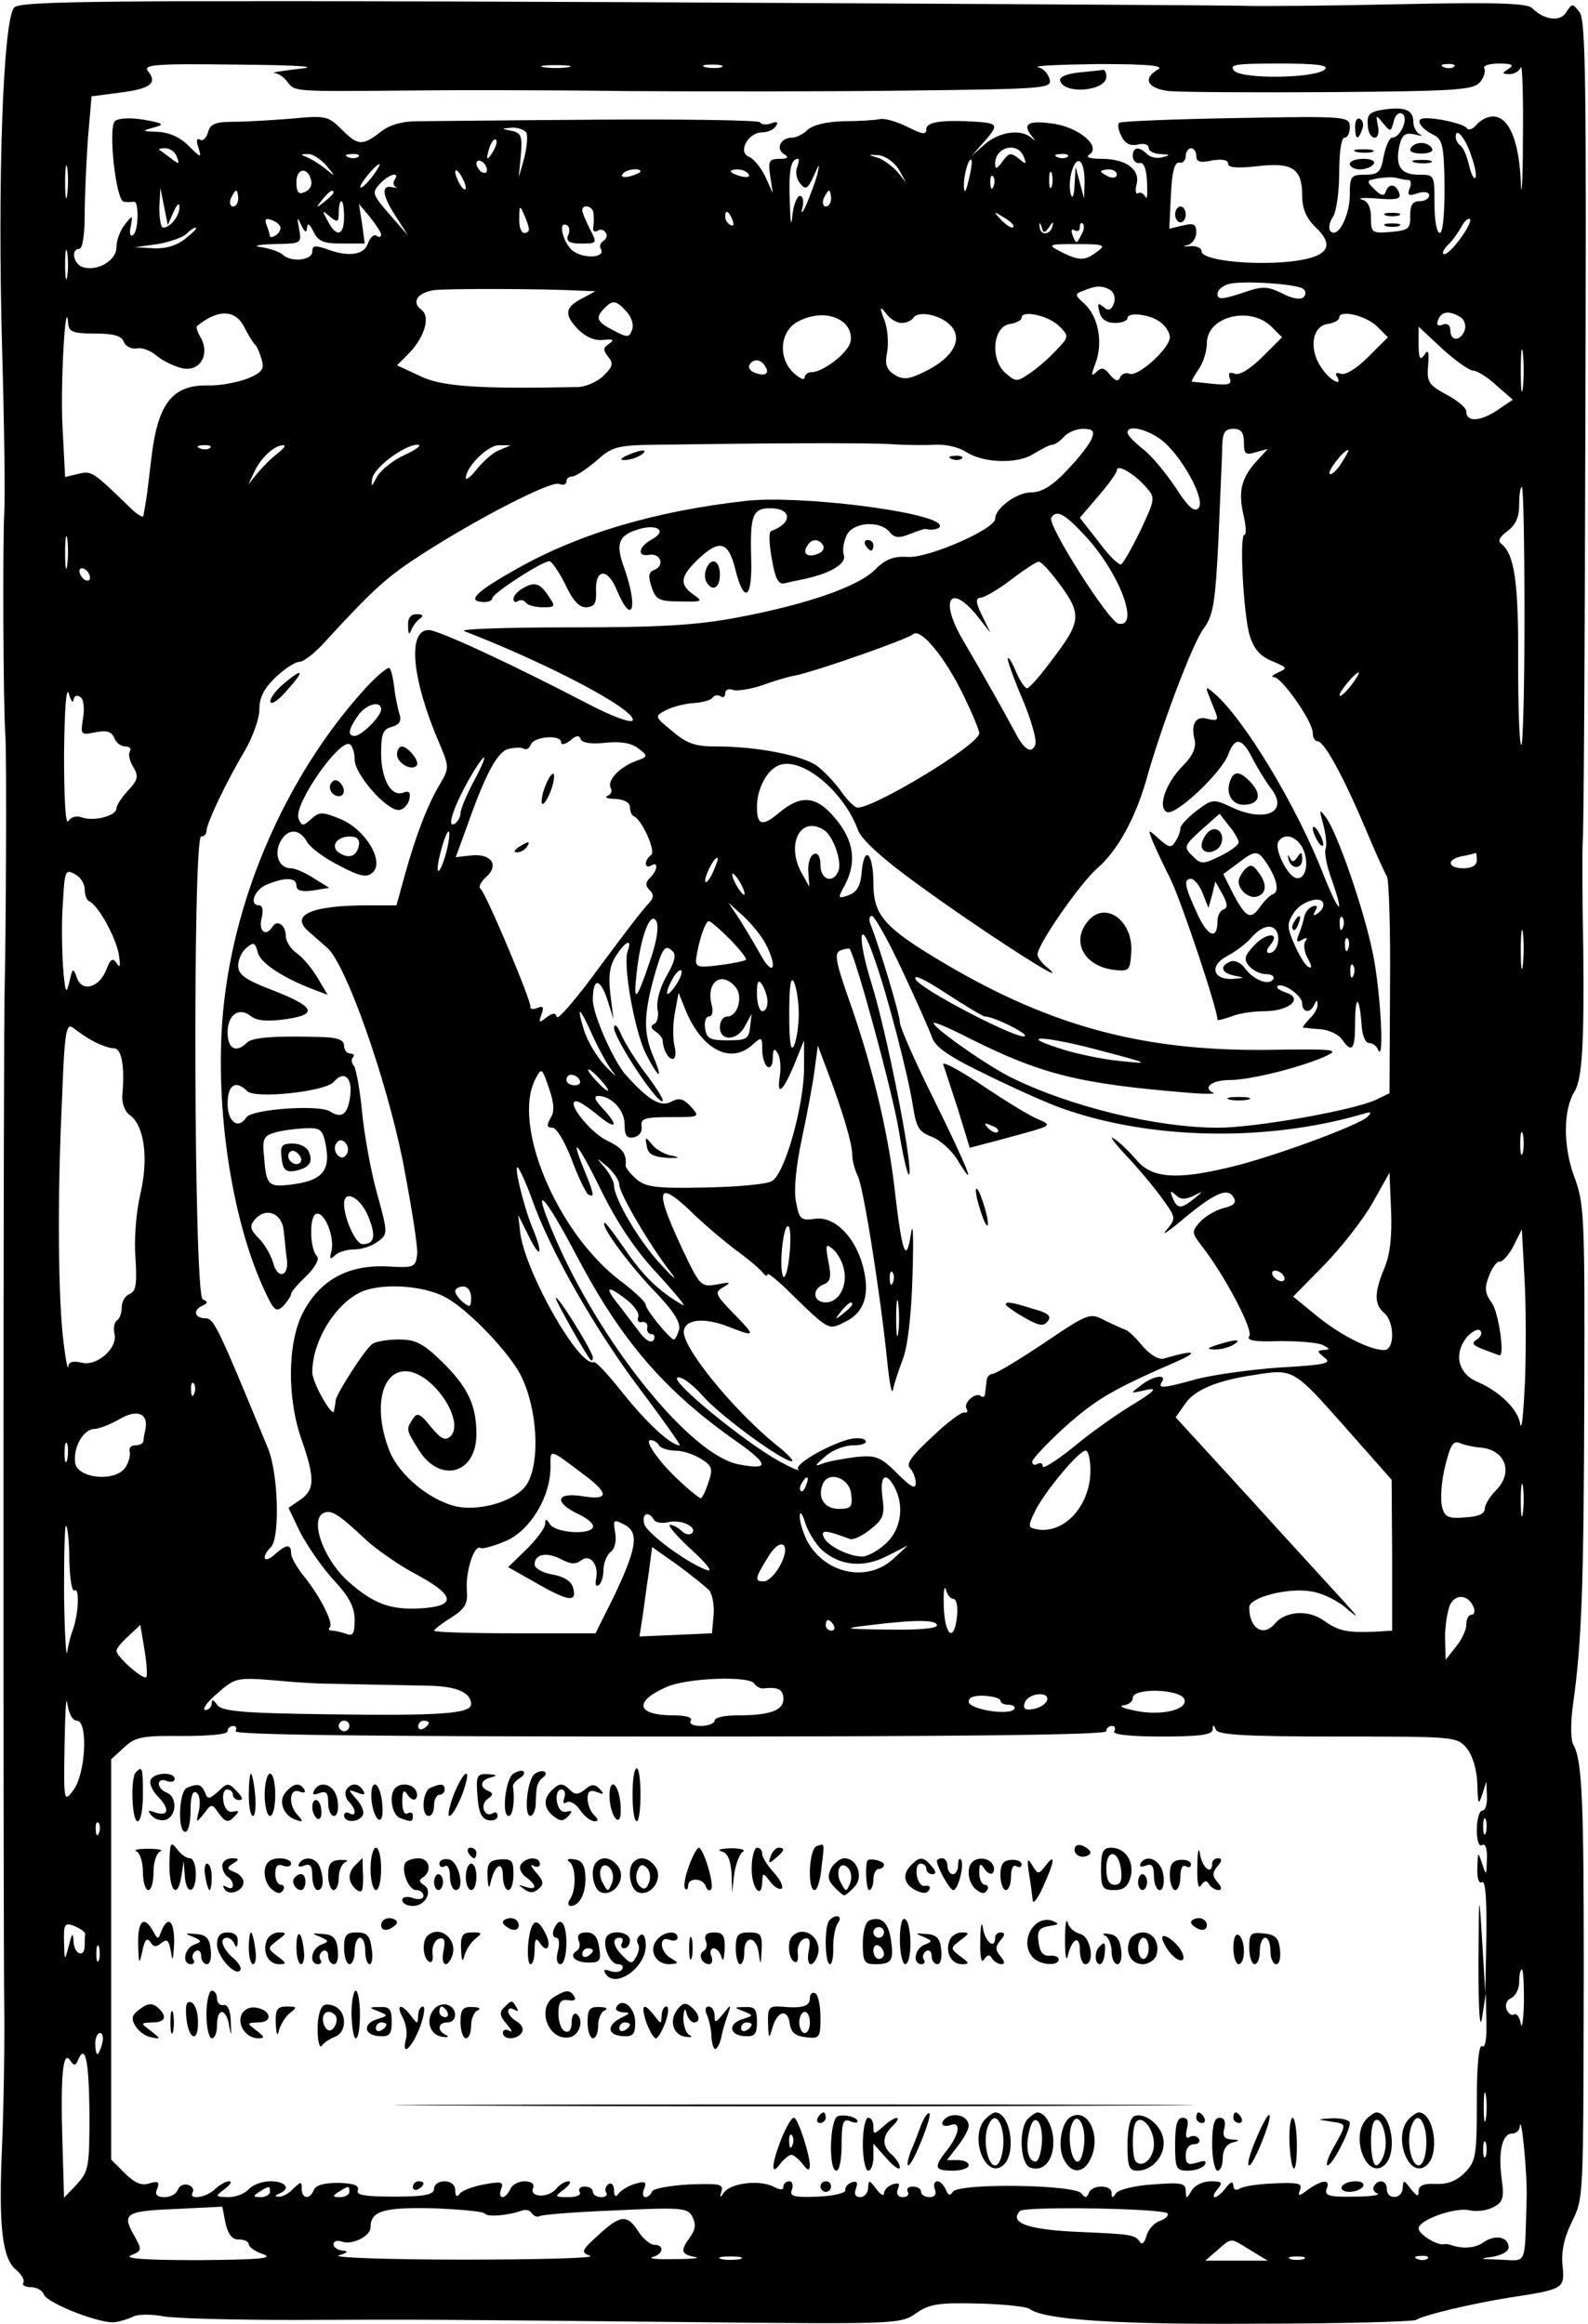 <?xml version="1.0" standalone="no"?>
<!DOCTYPE svg PUBLIC "-//W3C//DTD SVG 20010904//EN"
 "http://www.w3.org/TR/2001/REC-SVG-20010904/DTD/svg10.dtd">
<svg version="1.0" xmlns="http://www.w3.org/2000/svg"
 width="300pt" height="439pt" viewBox="0 0 300 439"
 preserveAspectRatio="xMidYMid meet">

<g transform="translate(0,439) scale(0.1,-0.1)"
fill="#000000" stroke="none">
<path d="M27 4376 c-21 -21 -32 -324 -23 -646 4 -140 6 -280 4 -310 -3 -58 -2
-354 2 -417 3 -38 1 -393 -1 -468 -3 -66 -3 -1789 -1 -1930 1 -71 -1 -191 -4
-265 -7 -155 0 -215 26 -237 11 -9 17 -20 14 -25 -3 -4 4 -8 14 -8 11 0 22 -6
25 -14 7 -17 110 -57 135 -52 9 1 25 6 35 11 9 4 34 4 55 0 20 -4 131 -7 247
-7 255 1 245 1 743 -4 396 -4 404 -4 433 17 25 17 42 20 117 18 48 -1 92 -6
97 -10 27 -21 168 -30 434 -28 157 0 291 4 296 7 13 9 106 31 175 42 105 16
106 17 102 60 -3 26 3 54 17 82 23 49 22 35 23 478 0 318 -3 397 -20 425 -5
10 -5 43 0 78 16 114 20 220 21 582 1 342 0 363 -20 415 -20 56 -20 125 2 159
14 24 18 91 16 271 -2 96 -2 186 -1 200 2 14 4 368 5 787 2 640 1 765 -11 780
-13 17 -14 17 -25 0 -11 -19 -42 -15 -65 8 -10 9 -70 11 -251 7 -131 -3 -263
-4 -293 -3 -30 1 -562 4 -1182 7 -985 4 -1128 2 -1141 -10z m538 -116 c-33 -4
-54 -7 -46 -8 8 -1 19 -9 25 -18 13 -17 13 -17 226 -15 74 1 259 1 410 -1 151
-1 395 -1 541 1 254 3 266 4 262 21 -3 11 -12 21 -22 23 -9 3 43 5 114 6 93 0
125 -3 113 -10 -30 -17 -21 -36 20 -41 20 -2 158 -3 307 -2 242 2 270 4 282
20 7 9 10 21 7 25 -3 5 10 9 28 9 25 0 29 -3 18 -10 -13 -8 -13 -10 2 -10 9 0
19 6 21 13 3 6 5 -55 4 -138 0 -82 -3 -117 -4 -76 -4 78 -23 121 -53 121 -10
0 -23 -7 -30 -15 -7 -9 -16 -12 -19 -7 -3 5 -26 12 -49 16 -33 5 -43 3 -40 -6
2 -7 14 -17 25 -22 18 -9 21 -19 22 -98 0 -52 -3 -88 -9 -88 -6 0 -10 25 -10
55 0 55 0 55 -30 55 -34 0 -45 17 -36 56 5 20 11 24 29 20 12 -3 16 -3 10 0
-7 3 -13 14 -13 24 0 22 -16 29 -56 23 -26 -4 -32 -9 -30 -29 0 -13 6 -24 13
-24 6 0 9 9 6 23 -4 21 -4 21 10 4 14 -17 15 -16 20 4 3 12 10 18 16 14 13 -7
-3 -45 -19 -45 -5 0 -12 -16 -16 -35 -5 -30 -10 -35 -35 -35 -27 0 -29 -3 -29
-38 0 -40 -23 -83 -36 -69 -5 4 -3 17 4 27 7 11 12 49 12 85 0 37 4 65 10 65
6 0 10 9 10 20 0 20 -4 21 -215 17 -118 -2 -217 -6 -221 -9 -3 -4 -1 -15 5
-26 7 -14 17 -18 31 -15 11 3 20 0 20 -6 0 -6 10 -12 23 -12 18 -1 19 -2 3 -6
-10 -3 -23 0 -29 6 -15 15 -27 14 -27 -4 0 -8 6 -14 13 -13 8 2 13 -11 14 -37
1 -22 0 -34 -3 -27 -3 6 -9 10 -14 7 -4 -3 -6 5 -3 16 8 29 -20 49 -66 49 -22
0 -31 3 -23 8 24 16 -23 54 -73 59 -44 6 -54 -2 -35 -25 7 -9 7 -9 -2 -2 -20
17 -60 11 -87 -12 l-26 -23 24 27 c28 32 27 35 -14 38 -65 4 -95 0 -95 -14 0
-11 -7 -10 -35 4 -20 10 -43 17 -53 15 -9 -2 -40 -4 -69 -4 -32 -1 -57 -7 -67
-16 -8 -8 -21 -15 -30 -15 -21 0 -31 -21 -15 -31 10 -6 8 -9 -8 -9 -20 0 -22
-4 -18 -32 l5 -33 -14 31 c-8 17 -22 34 -31 38 -22 8 -2 46 25 46 10 0 22 5
26 12 5 8 2 9 -9 5 -9 -3 -19 -3 -21 2 -3 4 -139 6 -303 5 -164 -1 -319 -3
-344 -3 -30 0 -54 -7 -71 -21 -34 -26 -42 -25 -73 6 -25 25 -31 26 -93 20 -37
-3 -87 -6 -110 -6 -35 0 -45 -4 -49 -20 -3 -11 -10 -17 -15 -14 -6 4 -8 -2 -3
-15 6 -20 5 -20 -19 4 -16 16 -37 25 -58 26 -30 1 -31 2 -8 8 22 6 20 8 -19
15 -25 4 -48 3 -54 -3 -13 -13 2 -151 17 -152 6 -1 14 -1 19 0 10 2 9 -57 -2
-63 -5 -4 -7 4 -4 16 4 22 4 23 -11 4 -9 -11 -16 -30 -16 -43 0 -26 -38 -47
-65 -37 -17 7 -21 34 -5 34 6 0 10 28 10 63 0 34 3 99 6 144 l7 81 53 7 c58 7
72 18 54 40 -11 13 11 15 166 13 121 -1 160 -4 119 -8z m508 3 c-13 -2 -33 -2
-45 0 -13 2 -3 4 22 4 25 0 35 -2 23 -4z m290 0 c-7 -2 -21 -2 -30 0 -10 3 -4
5 12 5 17 0 24 -2 18 -5z m1140 -4 c-17 -17 -154 -19 -171 -3 -11 12 1 14 84
14 71 0 95 -3 87 -11z m244 5 c-3 -3 -12 -4 -19 -1 -8 3 -5 6 6 6 11 1 17 -2
13 -5z m-1752 -126 c2 -7 0 -29 -5 -48 l-10 -35 4 42 c3 36 1 42 -18 46 -20 4
-20 4 2 6 12 0 25 -5 27 -11z m1785 -44 c7 -19 10 -38 7 -40 -3 -3 -8 8 -12
25 -4 17 -11 33 -16 36 -5 4 -9 11 -9 16 0 21 19 -2 30 -37z m-1849 9 c-12
-20 -14 -14 -5 12 4 9 9 14 11 11 3 -2 0 -13 -6 -23z m-597 -9 c6 -15 4 -15
-11 -3 -10 7 -20 15 -22 16 -2 2 3 3 11 3 9 0 19 -7 22 -16z m1600 0 c6 -15 4
-15 -10 -3 -14 11 -18 11 -30 -6 -11 -15 -14 -15 -14 -4 0 32 43 42 54 13z
m326 1 c0 -11 8 -13 30 -8 19 3 30 1 30 -6 0 -8 17 -9 55 -5 66 8 85 -4 85
-55 0 -25 8 -43 24 -59 40 -37 25 -58 -46 -66 -76 -8 -168 3 -168 19 0 7 -10
11 -22 10 -13 -1 -15 0 -5 2 9 2 17 13 17 24 0 16 -5 18 -26 13 l-25 -6 3 63
c2 45 7 63 16 62 6 -2 12 4 12 12 0 8 5 15 10 15 6 0 10 -7 10 -15z m-1644
-17 c19 -23 19 -23 -1 -7 -11 9 -27 19 -35 22 -13 5 -13 6 1 6 9 1 24 -9 35
-21z m61 16 c-3 -3 -12 -4 -19 -1 -8 3 -5 6 6 6 11 1 17 -2 13 -5z m1021 -24
l14 -25 -18 22 c-11 11 -28 24 -39 26 -16 5 -15 5 4 4 13 -1 30 -13 39 -27z
m319 24 c-3 -3 -12 -4 -19 -1 -8 3 -5 6 6 6 11 1 17 -2 13 -5z m-1890 -71 c-2
-16 -4 -5 -4 22 0 28 2 40 4 28 2 -13 2 -35 0 -50z m793 46 c0 -6 -4 -7 -10
-4 -5 3 -10 11 -10 16 0 6 5 7 10 4 6 -3 10 -11 10 -16z m586 5 c-4 -9 -1 -23
6 -31 10 -12 14 -10 25 14 11 25 12 26 7 3 -4 -14 -13 -38 -20 -55 -8 -18 -12
-21 -8 -7 3 12 1 22 -5 22 -5 0 -12 -17 -14 -37 -2 -24 -4 -14 -5 28 -2 59 2
79 16 79 2 0 1 -7 -2 -16z m324 -24 c-5 -22 -8 -27 -9 -13 -1 21 9 56 14 51 2
-2 0 -19 -5 -38z m219 -3 l-1 -32 -8 30 -8 30 -2 -35 c-1 -20 -4 -27 -7 -17
-7 26 6 69 17 62 6 -3 9 -21 9 -38z m-1346 9 c-10 -13 -20 -22 -22 -20 -4 4
29 44 36 44 2 0 -4 -11 -14 -24z m-115 -8 c2 -9 -4 -18 -13 -21 -11 -5 -15 0
-15 19 0 28 23 29 28 2z m292 -13 c0 -5 -5 -3 -10 5 -5 8 -10 20 -10 25 0 6 5
3 10 -5 5 -8 10 -19 10 -25z m330 31 c0 -2 -9 -6 -20 -9 -11 -3 -18 -1 -14 4
5 9 34 13 34 5z m204 -5 c4 -5 -3 -7 -14 -4 -23 6 -26 13 -6 13 8 0 17 -4 20
-9z m573 -23 c-3 -7 -5 -2 -5 12 0 14 2 19 5 13 2 -7 2 -19 0 -25z m123 22 c0
-5 -7 -7 -15 -4 -8 4 -15 8 -15 10 0 2 7 4 15 4 8 0 15 -4 15 -10z m-1364 -9
c-4 -5 -3 -11 1 -14 5 -2 3 -2 -4 -1 -23 6 -22 -13 3 -52 l25 -39 -35 40 c-32
37 -34 41 -19 57 17 19 39 25 29 9z m1131 -13 c-3 -8 -6 -5 -6 6 -1 11 2 17 5
13 3 -3 4 -12 1 -19z m784 12 c4 0 6 -7 2 -16 -5 -13 -2 -15 15 -9 13 4 22 2
22 -4 0 -6 -8 -11 -18 -11 -13 0 -18 -7 -18 -27 1 -25 -3 -28 -36 -31 -36 -3
-38 -2 -38 27 0 20 -6 31 -17 34 -10 3 3 4 29 2 37 -3 46 -1 41 11 -6 17 -20
18 -25 2 -3 -9 -9 -8 -21 4 -16 16 -16 17 5 21 13 2 29 3 36 1 8 -2 18 -4 23
-4z m-2333 -60 c6 14 11 18 11 10 1 -17 -17 -40 -31 -40 -4 0 -7 17 -7 38 l2
37 7 -35 7 -35 11 25z m122 25 c0 -8 -4 -15 -10 -15 -5 0 -7 7 -4 15 4 8 8 15
10 15 2 0 4 -7 4 -15z m180 11 c0 -2 -8 -10 -17 -17 -16 -13 -17 -12 -4 4 13
16 21 21 21 13z m940 -11 c0 -8 -4 -15 -10 -15 -5 0 -7 7 -4 15 4 8 8 15 10
15 2 0 4 -7 4 -15z m-920 -35 c0 -36 -15 -39 -31 -7 -11 20 -11 21 4 8 15 -12
17 -11 17 8 0 11 2 21 5 21 3 0 5 -13 5 -30z m70 -33 c0 -5 -4 -6 -9 -2 -5 3
-12 -4 -16 -15 -7 -22 -38 -26 -79 -10 -21 7 -26 6 -26 -5 0 -17 -40 -21 -56
-6 -5 5 -22 11 -39 14 -19 2 -11 5 23 6 52 1 52 1 47 29 -4 22 -4 24 4 7 7
-14 10 -16 11 -5 1 10 5 7 12 -7 9 -19 19 -23 54 -23 l43 0 -5 38 -6 37 21
-25 c11 -14 21 -29 21 -33z m279 11 c1 -5 -3 -8 -9 -8 -5 0 -10 12 -9 28 0 24
1 25 9 7 5 -11 9 -23 9 -27z m122 30 c1 -7 1 -19 0 -27 -2 -7 2 -10 8 -7 5 4
12 2 15 -3 4 -5 2 -12 -4 -16 -6 -4 -8 -10 -5 -15 10 -16 -28 -20 -51 -5 -20
13 -32 61 -12 49 4 -3 5 -11 1 -19 -4 -11 3 -15 25 -15 30 0 31 0 16 28 -7 15
-14 30 -14 35 0 12 20 8 21 -5z m263 -14 c3 -8 2 -12 -4 -9 -6 3 -10 10 -10
16 0 14 7 11 14 -7z m530 -13 c-2 -3 -12 3 -22 13 -16 17 -16 18 5 5 12 -7 20
-15 17 -18z m-1384 -1 c0 -5 -4 -12 -10 -15 -5 -3 -10 -4 -10 -1 0 2 -3 12 -6
20 -5 12 -2 15 10 10 9 -3 16 -10 16 -14z m1452 1 c7 11 9 11 6 1 -5 -17 -23
-17 -24 0 -1 9 1 8 4 -1 3 -12 5 -12 14 0z m778 -20 c-12 -17 -26 -31 -31 -31
-6 0 -3 7 5 16 9 8 21 25 27 36 6 11 13 17 16 14 3 -2 -5 -19 -17 -35z m-718
4 c-8 -16 -9 -16 -15 -1 -4 10 -3 15 3 11 6 -3 10 -1 10 6 0 7 3 10 6 6 3 -3
2 -13 -4 -22z m-1691 -5 c-15 -13 -37 -20 -60 -19 l-36 2 43 6 c23 4 48 13 54
19 7 7 14 12 18 12 3 -1 -6 -10 -19 -20z m-224 -72 c-2 -13 -4 -3 -4 22 0 25
2 35 4 23 2 -13 2 -33 0 -45z m1946 47 c-23 -18 -34 -18 -68 -1 -27 14 -26 15
30 15 51 0 55 -2 38 -14z m388 -70 c6 -4 7 -11 2 -16 -6 -6 -22 -3 -41 7 -29
14 -37 14 -77 0 -37 -12 -45 -12 -45 -1 0 7 10 16 23 19 28 6 123 0 138 -9z
m-1366 -4 l30 -1 -24 -13 c-34 -17 -36 -31 -9 -59 15 -15 32 -22 48 -20 19 2
21 0 11 -7 -12 -8 -12 -12 -2 -25 10 -12 9 -18 -8 -35 -12 -12 -33 -21 -48
-22 -192 -4 -260 1 -300 21 l-43 20 21 21 c31 31 43 71 25 84 -19 14 -8 32 24
37 23 3 202 3 275 -1z m1003 1 c7 -5 10 -16 6 -26 -5 -12 -10 -14 -19 -6 -11
9 -12 7 -8 -9 3 -14 14 -21 29 -21 13 0 24 4 24 9 0 13 46 7 64 -9 9 -7 16
-19 16 -27 0 -21 -60 -75 -76 -69 -7 3 -15 0 -18 -7 -3 -8 -9 -7 -19 5 -11 14
-16 15 -26 5 -10 -9 -10 -6 -1 18 14 38 5 87 -21 111 -19 17 -19 19 -2 25 24
10 36 10 51 1z m-914 -41 c9 -10 14 -25 10 -34 -5 -15 -9 -15 -35 -1 -32 16
-35 24 -17 42 16 16 22 15 42 -7z m519 -21 c9 0 18 4 22 9 8 15 51 7 70 -13
25 -25 7 -60 -44 -86 -34 -17 -44 -18 -61 -8 -15 10 -19 20 -14 43 3 17 1 44
-5 60 -10 26 -9 28 3 13 7 -10 20 -18 29 -18z m-1242 -7 c8 -16 17 -30 20 -33
4 -3 9 -15 13 -28 6 -19 2 -25 -26 -37 -19 -7 -53 -14 -76 -13 -67 1 -94 -35
-106 -137 -4 -33 -8 -69 -10 -80 -2 -11 -4 -24 -5 -29 0 -5 -12 2 -25 15 -71
69 -73 70 -98 64 l-25 -6 -5 98 c-4 79 6 252 11 191 1 -15 11 -18 50 -18 35 0
51 -4 55 -16 3 -8 14 -14 25 -12 10 2 27 -5 37 -14 11 -9 31 -19 46 -23 34 -9
55 23 38 56 -7 11 -10 22 -8 23 39 32 72 32 89 -1z m1136 5 c9 -10 13 -24 9
-36 -7 -21 -52 -55 -73 -55 -7 0 -13 -5 -13 -10 0 -6 -9 -2 -20 8 -31 28 -27
80 8 98 33 17 68 15 89 -5z m404 -4 c19 -19 19 -20 -7 -47 -14 -15 -36 -34
-50 -43 -23 -16 -26 -15 -45 2 -29 26 -23 88 9 92 12 2 22 7 22 12 0 15 51 4
71 -16z m401 -1 l20 -20 -37 -37 c-23 -23 -43 -35 -52 -32 -10 4 -13 2 -10 -8
5 -12 -2 -14 -31 -11 -20 2 -38 4 -40 4 -2 1 4 11 12 23 9 12 16 35 16 50 0
50 81 71 122 31z m200 0 l20 -20 -37 -37 c-22 -22 -43 -35 -52 -32 -8 3 -11 1
-8 -4 14 -23 -14 -8 -29 16 -24 35 -17 78 12 82 12 2 22 7 22 12 0 16 51 4 72
-17z m157 18 c8 -5 11 -16 8 -25 -8 -21 -27 -21 -27 0 0 10 -6 14 -14 11 -10
-4 -13 -1 -9 9 6 16 21 18 42 5z m24 -101 c7 0 27 -12 44 -28 l31 -27 -31 -21
c-33 -21 -57 -21 -57 -1 0 7 -17 21 -38 32 -33 18 -37 24 -34 55 2 26 0 31 -7
20 -8 -12 -11 -7 -11 19 l0 34 45 -42 c24 -22 51 -41 58 -41z m94 -32 c-2 -18
-4 -4 -4 32 0 36 2 50 4 33 2 -18 2 -48 0 -65z m-1432 41 c10 -14 1 -21 -19
-13 -9 3 -13 10 -10 15 7 12 21 11 29 -2z m618 -136 c-3 -10 -24 -37 -46 -60
-29 -31 -49 -43 -69 -43 -27 0 -68 -30 -68 -50 0 -19 -123 -73 -163 -72 -29 2
-44 -4 -64 -24 -32 -32 -127 -65 -258 -90 -79 -15 -147 -19 -318 -19 -120 0
-210 -3 -200 -7 165 -64 328 -151 318 -169 -4 -5 -41 9 -83 31 -146 76 -284
140 -302 140 -41 0 -32 -93 20 -214 19 -45 19 -47 0 -79 -23 -39 -44 -94 -65
-169 l-16 -58 -52 0 c-112 0 -152 -19 -111 -52 8 -7 23 -20 33 -29 35 -32 110
-244 142 -402 16 -84 29 -163 27 -177 -3 -24 -6 -25 -58 -22 -73 3 -126 -26
-158 -88 -29 -57 -30 -161 -2 -240 25 -72 25 -94 -3 -113 l-22 -15 22 -46 c13
-25 41 -66 63 -90 30 -32 40 -52 40 -76 0 -25 -3 -31 -16 -26 -9 3 -21 6 -26
6 -6 0 -9 3 -5 6 8 8 -19 60 -49 97 -13 16 -24 35 -24 43 0 18 -9 18 -32 -3
-19 -17 -26 -5 -6 15 17 17 14 140 -6 187 -95 231 -102 245 -118 245 -21 0
-24 16 -5 24 10 5 10 7 0 12 -17 7 -19 874 -3 874 6 0 10 5 10 10 0 15 40 98
72 151 15 26 28 61 28 79 0 23 9 40 31 61 17 16 37 29 45 29 8 0 31 18 51 41
90 98 115 120 180 162 107 69 244 139 259 133 8 -3 14 -1 14 4 0 6 5 10 11 10
6 0 26 13 45 29 31 28 40 30 116 31 206 3 397 4 443 1 28 -2 65 -2 83 -1 19 1
44 -5 56 -13 33 -22 99 -24 129 -4 15 9 30 17 35 17 5 0 15 7 22 15 7 8 23 15
36 15 18 0 22 -4 17 -17z m135 -7 c39 -34 80 -112 66 -126 -8 -8 -20 3 -43 39
-18 27 -45 60 -62 73 -16 13 -29 26 -29 31 0 16 40 6 68 -17z m152 -2 c0 -22
3 -24 23 -18 l22 6 -21 -23 c-29 -32 -35 -57 -25 -101 5 -21 6 -38 2 -38 -10
0 -2 -150 10 -191 8 -25 20 -39 43 -48 28 -12 29 -13 11 -21 -11 -5 -15 -9 -8
-9 15 -1 73 -84 73 -105 0 -9 4 -16 9 -16 13 0 51 -71 91 -166 18 -43 36 -83
40 -89 4 -5 7 -100 6 -210 l-1 -200 -25 -12 c-42 -20 -228 -53 -299 -53 -116
0 -281 40 -393 96 -49 25 -149 96 -144 102 2 2 32 -11 67 -29 136 -68 206 -86
414 -103 33 -3 54 -2 47 0 -21 10 -2 24 31 24 38 0 131 23 179 44 31 14 23 15
-112 13 -229 -2 -402 44 -600 160 -119 70 -140 93 -140 155 0 56 -17 74 -22
22 -2 -27 -9 -39 -25 -45 -20 -7 -21 -6 -7 19 23 44 17 84 -17 125 -36 44 -65
47 -107 12 -32 -27 -42 -24 -42 11 0 36 21 74 46 80 44 11 119 -53 145 -124 6
-17 45 -53 107 -98 117 -86 307 -209 250 -161 -10 8 -18 19 -18 24 0 19 80
134 113 163 38 33 71 93 92 165 29 104 88 260 109 288 18 24 22 48 28 170 3
78 7 157 7 175 1 25 5 32 21 32 15 0 20 -7 20 -26z m-1953 -10 c-3 -3 -12 -4
-19 -1 -8 3 -5 6 6 6 11 1 17 -2 13 -5z m128 -10 c-11 -8 -28 -25 -38 -37
l-18 -22 12 25 c13 27 38 49 54 49 6 0 1 -6 -10 -15z m240 -3 c-22 -10 -46
-29 -53 -42 -10 -19 -11 -20 -9 -4 2 21 61 65 86 65 9 0 -2 -9 -24 -19z m179
9 c-12 -4 -31 -21 -43 -36 -11 -14 -21 -22 -21 -17 0 21 42 63 63 62 l22 0
-21 -9z m1590 -25 c-9 -14 -19 -23 -22 -20 -5 4 26 45 35 45 2 0 -4 -11 -13
-25z m-370 -44 c19 -21 19 -22 -9 -82 -16 -33 -33 -63 -37 -65 -4 -2 -23 16
-42 42 l-36 46 35 41 c19 22 35 44 35 49 0 12 32 -6 54 -31z m716 -248 c0
-135 -3 -243 -6 -240 -4 3 -6 75 -6 159 1 147 -7 202 -32 221 -7 5 -3 13 12
24 15 11 22 26 22 49 0 19 2 34 5 34 3 0 5 -111 5 -247z m-830 155 c65 -70
104 -174 63 -166 -18 3 -135 187 -127 200 10 16 25 8 64 -34z m-1923 -55 c-2
-16 -4 -5 -4 22 0 28 2 40 4 28 2 -13 2 -35 0 -50z m1867 -26 c50 -65 50 -78
-1 -146 -25 -34 -48 -61 -53 -61 -4 0 -13 14 -20 30 -7 17 -14 29 -16 27 -2
-2 10 -36 27 -76 17 -40 28 -79 25 -87 -7 -19 -21 -11 -39 24 -17 32 -59 107
-99 175 -43 74 -23 106 27 45 l26 -33 -16 33 c-12 24 -12 32 -3 33 7 0 33 15
58 34 25 19 48 34 52 34 4 1 18 -14 32 -32z m-1824 2 c0 -6 -4 -7 -10 -4 -5 3
-10 11 -10 16 0 6 5 7 10 4 6 -3 10 -11 10 -16z m1651 -224 c16 -33 29 -64 29
-70 -1 -23 -210 -148 -232 -140 -7 3 -21 18 -31 33 -11 15 -30 35 -43 45 -27
20 -113 37 -189 37 -41 0 -57 5 -85 29 -33 27 -34 28 -13 39 11 6 35 13 53 14
17 1 34 6 36 10 3 5 10 6 15 3 5 -4 9 -1 9 5 0 7 6 10 14 7 7 -3 32 1 54 8 22
8 51 17 64 19 43 9 213 69 223 78 14 13 61 -44 96 -117z m732 21 c-10 -13 -20
-22 -22 -20 -4 4 29 44 36 44 2 0 -4 -11 -14 -24z m-2414 -28 c1 7 6 10 12 6
7 -4 9 -20 6 -40 -5 -32 -5 -33 24 -27 21 4 30 1 35 -11 3 -9 13 -16 21 -16 8
0 12 -4 8 -10 -3 -5 0 -18 7 -29 10 -17 9 -24 -10 -44 -12 -13 -22 -28 -22
-34 0 -14 -43 -25 -65 -17 -10 4 -21 1 -26 -7 -5 -8 -8 41 -8 126 1 85 4 130
9 115 4 -14 8 -19 9 -12z m921 -80 c0 -6 7 -4 17 3 11 10 17 11 20 3 2 -7 20
-10 46 -7 28 3 49 0 62 -10 20 -15 20 -16 -5 -25 -31 -12 -54 -37 -46 -51 3
-5 0 -12 -6 -14 -7 -3 -1 -6 15 -6 16 -1 27 -7 27 -15 0 -8 3 -16 8 -18 15 -7
42 -67 32 -73 -5 -3 -10 -11 -10 -16 0 -6 5 -7 10 -4 14 9 13 -8 -2 -23 -9 -9
-9 -15 -1 -23 9 -9 8 -15 -2 -26 -8 -7 -49 -61 -92 -119 -42 -58 -79 -101 -81
-95 -3 9 -8 8 -20 -1 -14 -11 -15 -10 -9 6 5 14 3 17 -8 12 -8 -3 -14 -2 -13
2 3 9 -84 215 -94 223 -5 3 0 13 11 23 25 23 8 45 -31 40 l-27 -3 19 52 c35
100 58 145 79 152 12 3 25 4 30 1 5 -3 11 0 14 8 6 15 57 19 57 4z m-165 -74
c-14 -26 -25 -53 -25 -60 0 -7 -5 -16 -11 -20 -16 -9 -2 32 27 84 33 57 40 54
9 -4z m662 -92 c17 -11 34 -59 27 -77 -10 -25 -34 -17 -34 11 0 16 -5 24 -12
21 -7 -2 -12 -17 -11 -33 l2 -29 -14 25 c-31 55 -3 111 42 82z m-712 -34 c-4
-18 -11 -37 -15 -42 -5 -5 -4 10 2 33 12 48 23 56 13 9z m1945 -23 c0 -9 -9
-15 -25 -15 -31 0 -33 17 -2 23 12 2 23 5 25 6 1 0 2 -6 2 -14z m-1442 -20
c-6 -14 -13 -23 -15 -21 -5 5 15 46 22 46 3 0 -1 -11 -7 -25z m-1188 -35 c0
-10 4 -20 8 -22 17 -7 49 -65 56 -98 4 -24 3 -30 -3 -20 -8 12 -12 9 -20 -11
-13 -35 -47 -44 -56 -15 -7 19 -8 18 -14 -9 -6 -25 -8 -20 -12 30 -2 33 -3 88
0 122 3 58 5 62 22 52 11 -5 19 -18 19 -29z m1240 10 c6 -11 8 -20 6 -20 -3 0
-10 9 -16 20 -6 11 -8 20 -6 20 3 0 10 -9 16 -20z m46 -112 c25 -48 14 -65
-11 -18 -14 25 -33 56 -42 70 l-17 25 28 -25 c15 -14 34 -37 42 -52z m-218
-33 c-26 -77 -32 -82 -25 -20 8 69 26 115 37 95 5 -10 1 -38 -12 -75z m476
-17 c27 -57 52 -114 57 -128 7 -19 34 -37 107 -72 53 -26 116 -54 140 -62 167
-59 386 -63 567 -10 15 5 17 3 9 -5 -15 -16 -184 -78 -262 -96 -100 -24 -146
-20 -174 13 -13 15 -32 34 -43 41 -11 8 -2 -5 21 -30 23 -24 54 -61 69 -82 27
-37 27 -38 9 -60 -11 -12 1 -5 26 16 63 53 89 65 100 46 7 -10 2 -16 -19 -21
-15 -4 -35 -16 -44 -26 -16 -18 -16 -20 3 -45 44 -56 99 -161 90 -171 -6 -8
12 -11 58 -9 37 0 74 -3 82 -8 13 -7 13 -8 0 -9 -12 -1 -12 -3 2 -14 15 -11 3
-14 -85 -19 -56 -4 -127 -14 -157 -22 -65 -18 -73 -18 -65 -5 10 16 -18 11
-40 -7 -20 -15 -20 -15 3 -10 32 8 28 2 -26 -31 -26 -16 -74 -50 -105 -76 -31
-25 -57 -41 -57 -36 0 6 -4 8 -10 5 -5 -3 -10 -2 -10 4 0 5 27 34 61 65 59 53
92 72 209 123 48 21 37 24 -21 7 -10 -3 -26 7 -40 23 -13 16 -27 29 -32 31 -4
1 -21 9 -38 17 -30 16 -31 16 -117 -42 -48 -32 -91 -58 -97 -58 -5 0 -11 -6
-11 -12 -1 -7 -2 -18 -3 -25 0 -6 -4 -8 -8 -5 -9 9 -34 -13 -27 -24 3 -5 1 -8
-4 -7 -5 2 -33 -19 -61 -46 -38 -35 -50 -51 -42 -59 6 -6 11 -19 11 -28 0 -13
-9 -8 -35 18 -31 31 -40 35 -78 31 -23 -3 -51 -8 -62 -12 -17 -7 -17 -5 4 13
13 12 36 21 53 21 16 0 27 4 23 9 -3 5 -17 6 -33 2 -44 -13 -102 -48 -94 -56
4 -5 -12 2 -36 15 -68 38 -208 153 -192 158 7 3 29 -13 49 -36 34 -38 149
-122 167 -122 5 0 -9 15 -31 32 -83 68 -179 187 -173 215 4 22 40 25 87 6 49
-19 49 -17 7 26 -35 36 -37 40 -19 50 15 9 13 10 -12 5 -29 -5 -32 -3 -57 48
-62 129 -61 154 5 92 23 -23 62 -56 87 -75 25 -18 48 -38 52 -44 4 -5 8 -6 8
-2 0 4 20 -12 44 -36 73 -71 71 -70 104 -53 36 18 46 53 32 105 -15 56 -54 94
-90 89 -27 -4 -30 -1 -36 31 -5 22 0 69 11 121 10 47 21 105 24 130 l6 45 17
-45 c30 -79 48 -140 48 -161 0 -11 5 -29 10 -39 11 -20 43 -223 56 -350 4 -41
9 -66 11 -55 2 11 11 38 19 59 9 24 16 85 18 160 2 69 1 102 -3 76 -9 -59 -17
-38 -31 85 -13 112 -44 239 -88 362 -24 69 -26 83 -14 88 8 3 16 4 17 3 12
-17 80 -266 93 -343 9 -55 18 -92 20 -82 5 25 -43 268 -72 361 -28 90 -22 128
6 45 25 -70 64 -221 73 -280 6 -38 11 -47 35 -56 16 -6 38 -26 49 -44 38 -63
21 -19 -44 113 -36 72 -65 138 -65 147 0 14 -37 138 -55 184 -4 9 -3 17 2 17
5 0 31 -46 57 -102z m-324 57 c18 -19 32 -36 29 -38 -2 -2 -25 -7 -50 -10 -39
-5 -45 -4 -44 11 4 31 17 72 24 72 4 0 22 -16 41 -35z m1497 -47 c-2 -18 -4
-6 -4 27 0 33 2 48 4 33 2 -15 2 -42 0 -60z m-1691 26 c-10 -25 13 -152 34
-194 25 -49 34 -52 14 -5 -18 43 -18 76 0 144 17 61 22 69 37 54 7 -7 3 -21
-12 -47 -12 -21 -19 -46 -17 -61 3 -13 0 -26 -6 -29 -7 -3 -7 -8 2 -14 8 -5
14 -13 14 -18 1 -17 10 -34 19 -34 5 0 7 11 3 25 -3 14 -3 42 1 62 l7 38 14
-35 c31 -73 85 -101 126 -63 17 15 18 15 18 -10 0 -14 5 -29 10 -32 6 -3 10 4
10 17 0 17 3 19 9 9 5 -7 7 -28 4 -45 -6 -39 7 -27 29 27 l17 42 0 -49 c1 -70
-36 -204 -61 -217 -10 -6 -68 -11 -127 -12 -94 -2 -112 1 -130 17 -11 10 -20
21 -19 25 2 22 -6 33 -36 47 -32 16 -78 74 -57 74 5 0 23 -12 40 -26 36 -30
41 -21 9 13 -15 16 -17 23 -7 23 25 -1 49 -27 49 -54 0 -21 4 -27 18 -24 10 2
16 11 14 21 -2 14 6 17 54 17 56 0 57 0 39 20 -14 15 -22 17 -37 9 -20 -11
-44 4 -86 51 -23 26 -62 114 -62 141 0 42 13 43 27 2 l12 -38 -6 48 c-4 34 -1
54 11 72 18 28 31 33 22 9z m90 -66 c-18 -26 -22 -17 -5 14 6 11 13 17 16 15
3 -3 -2 -16 -11 -29z m585 -58 c16 0 81 -32 75 -37 -9 -9 -195 87 -206 107 -6
11 16 1 57 -26 37 -24 70 -44 74 -44z m-352 5 c0 -22 -4 -49 -9 -60 -6 -13 -9
7 -9 60 0 53 3 73 9 60 5 -11 9 -38 9 -60z m-119 50 c14 -17 4 -55 -16 -55 -8
0 -14 -9 -14 -20 0 -28 34 -26 48 3 l12 22 -3 -25 c-2 -22 -7 -25 -42 -25 -34
0 -40 3 -43 23 -2 12 2 22 7 22 7 0 9 10 5 24 -10 42 20 63 46 31z m60 -27 c0
-10 -4 -18 -10 -18 -5 0 -10 15 -10 33 0 24 3 28 10 17 5 -8 10 -23 10 -32z
m-330 -65 c12 -26 29 -57 38 -68 9 -12 3 -6 -14 11 -17 18 -35 49 -41 69 -15
49 -8 44 17 -12z m-943 -10 c13 -7 30 -13 38 -13 15 0 21 -34 16 -90 -1 -13 5
-30 14 -36 28 -20 36 -82 20 -150 -8 -34 -12 -87 -9 -121 3 -48 1 -62 -11 -67
-8 -3 -15 -14 -15 -25 0 -11 -4 -22 -9 -25 -5 -3 -7 -14 -5 -24 8 -27 -32 -63
-61 -56 -17 4 -25 2 -26 -7 -1 -8 -5 13 -9 46 -10 80 -12 267 -3 454 5 136 8
150 22 139 9 -7 26 -19 38 -25z m1908 -19 c88 -23 88 -24 31 -18 -33 3 -85 14
-115 24 -84 27 -22 23 84 -6z m-1045 -126 c-8 -14 -7 -18 4 -18 7 0 23 -26 36
-60 12 -33 27 -63 31 -66 13 -7 11 1 -6 43 -31 75 -13 54 30 -34 31 -63 65
-114 108 -160 34 -37 55 -63 47 -58 -44 25 -74 54 -107 102 -20 29 -38 53 -40
53 -12 0 40 -72 88 -123 40 -41 55 -64 52 -78 -3 -10 -7 -19 -10 -19 -7 0 -52
55 -53 65 0 6 -22 26 -47 45 -121 91 -207 297 -161 383 11 21 12 20 25 -18 10
-29 11 -45 3 -57z m95 72 c10 -11 16 -20 13 -20 -3 0 -13 9 -23 20 -10 11 -16
20 -13 20 3 0 13 -9 23 -20z m-40 0 c3 -5 -1 -10 -9 -10 -9 0 -16 5 -16 10 0
6 4 10 9 10 6 0 13 -4 16 -10z m1782 -137 c-3 -10 -5 -2 -5 17 0 19 2 27 5 18
2 -10 2 -26 0 -35z m-1707 -61 c0 -16 58 -115 97 -165 14 -18 6 -12 -17 13
-41 43 -90 126 -90 151 0 7 -8 22 -17 33 -18 21 -18 21 5 2 12 -11 22 -26 22
-34z m-165 -27 c34 -97 120 -247 202 -356 45 -60 80 -109 77 -109 -16 0 -61
41 -105 96 -28 35 -53 63 -57 61 -28 -9 -128 167 -139 243 l-4 35 20 -40 c23
-47 28 -34 6 18 -17 42 -36 123 -26 111 4 -5 16 -31 26 -59z m1610 -131 c-19
-46 -19 -68 0 -84 20 -17 20 -70 0 -70 -28 0 -84 29 -128 65 l-44 36 59 60
c32 33 73 85 91 117 l32 57 3 -72 c2 -48 -2 -84 -13 -109z m-1524 21 c83 -157
164 -252 301 -348 61 -43 62 -54 4 -43 -92 17 -265 232 -351 437 -42 99 -18
76 46 -46z m1163 116 c20 10 20 10 2 -5 -25 -20 -32 -20 -41 2 -5 13 -4 14 6
5 9 -9 18 -9 33 -2z m-763 -116 c-3 -27 -9 -43 -12 -35 -8 21 2 104 11 93 4
-4 4 -30 1 -58z m1390 -235 c-3 -58 -6 -94 -9 -80 -4 28 -39 62 -81 80 -36 15
-45 52 -21 83 10 12 22 18 26 14 5 -4 2 -12 -6 -17 -11 -7 -8 -11 13 -19 16
-6 29 -11 30 -11 10 0 -2 80 -14 98 -14 19 -15 29 -6 52 6 16 15 28 20 27 5
-1 17 12 26 29 l16 32 5 -92 c3 -50 3 -138 1 -196z m-1287 214 c8 -32 -9 -64
-34 -64 -24 0 -27 25 -4 34 13 5 15 14 9 43 -6 32 -5 35 8 24 8 -6 18 -23 21
-37z m93 -26 c-3 -8 -6 -5 -6 6 -1 11 2 17 5 13 3 -3 4 -12 1 -19z m738 12 c3
-5 2 -10 -4 -10 -5 0 -13 5 -16 10 -3 6 -2 10 4 10 5 0 13 -4 16 -10z m-1577
-44 c44 -27 114 -102 135 -142 33 -64 38 -167 12 -208 -20 -30 -83 -50 -130
-42 -50 10 -110 58 -129 105 -31 78 -17 151 30 151 50 0 114 -94 85 -123 -10
-9 -18 -5 -37 18 -20 25 -26 28 -34 15 -13 -20 -13 -20 10 -57 40 -66 110 -48
110 28 0 55 -16 89 -65 137 -36 35 -50 42 -82 42 -21 0 -43 -4 -49 -8 -13 -8
-67 -92 -70 -107 0 -5 -2 -14 -3 -20 -2 -15 -41 53 -41 73 0 60 45 132 95 153
43 17 124 10 163 -15z m42 3 c0 -18 -2 -19 -15 -9 -8 7 -15 16 -15 21 0 5 7 9
15 9 9 0 15 -9 15 -21z m316 -36 c-3 -7 0 -12 7 -10 7 1 11 -4 10 -10 -2 -7 2
-13 8 -13 5 0 7 -5 4 -11 -5 -6 -13 -2 -24 11 -9 12 -26 34 -38 50 -31 38 -29
45 7 18 17 -12 28 -28 26 -35z m491 -30 c-2 -16 -4 -3 -4 27 0 30 2 43 4 28 2
-16 2 -40 0 -55z m-87 53 c0 -2 -8 -10 -17 -17 -16 -13 -17 -12 -4 4 13 16 21
21 21 13z m928 -228 l91 -103 1 -142 0 -143 -32 -2 c-53 -2 -69 1 -97 21 -29
21 -72 18 -92 -5 -22 -27 -49 -10 -49 30 0 19 74 38 118 30 20 -3 51 -18 67
-33 24 -20 22 -17 -6 14 -20 22 -100 109 -177 194 l-141 154 19 27 c18 25 60
43 130 53 73 12 74 11 168 -95z m-2171 60 c-3 -8 -6 -5 -6 6 -1 11 2 17 5 13
3 -3 4 -12 1 -19z m-92 -66 c-2 -9 -4 -20 -4 -24 -1 -5 -8 -8 -16 -8 -8 0 -12
-6 -10 -12 2 -7 -2 -21 -9 -31 -21 -27 -90 -19 -94 10 -4 29 15 63 36 64 9 0
31 9 47 18 33 20 55 12 50 -17z m-148 -59 c-3 -10 -5 -4 -5 12 0 17 2 24 5 18
2 -7 2 -21 0 -30z m1118 27 c3 -5 17 -10 31 -10 14 0 35 -7 49 -16 21 -13 22
-19 13 -45 -5 -16 -12 -29 -14 -29 -2 0 -18 12 -35 28 -39 34 -74 82 -60 82 5
0 13 -4 16 -10z m1550 -4 c48 -3 65 -46 32 -80 -12 -12 -22 -28 -22 -36 0 -9
-13 -15 -37 -16 -33 -3 -39 1 -44 21 -3 14 -1 48 6 75 10 41 15 50 29 44 9 -4
25 -7 36 -8z m-1687 -55 c43 -33 41 -45 -8 -37 -50 8 -54 -12 -7 -34 17 -8 30
-19 27 -25 -7 -15 -71 -10 -81 6 -7 11 -9 11 -9 1 0 -8 -16 -29 -35 -48 l-35
-34 53 -30 c61 -35 77 -37 70 -10 -3 13 -17 22 -39 26 -19 3 -34 12 -34 19 0
20 23 24 50 10 18 -10 28 -10 38 -2 17 13 34 -9 28 -36 -2 -9 0 -15 5 -11 5 3
9 16 9 28 0 13 6 29 14 35 8 6 11 22 8 37 -4 24 -3 25 18 14 28 -15 23 -45
-22 -139 l-33 -66 -152 0 c-84 0 -153 2 -153 5 1 3 15 14 33 25 26 17 31 26
29 51 -3 35 14 88 26 80 4 -2 26 4 49 14 45 20 83 83 83 139 0 35 -5 37 68
-18z m952 12 c0 -68 -51 -123 -104 -111 -14 3 -14 6 0 35 19 37 82 113 95 113
5 0 9 -17 9 -37z m-537 -28 c-3 -9 -8 -14 -10 -11 -3 3 -2 9 2 15 9 16 15 13
8 -4z m85 -17 c3 -24 0 -28 -23 -28 -27 0 -41 20 -31 46 10 27 51 13 54 -18z
m82 13 c19 -36 12 -80 -16 -106 -15 -14 -35 -25 -45 -25 -26 0 -67 21 -73 37
-6 14 5 13 50 -4 6 -2 23 6 38 18 24 19 28 27 23 61 -5 41 6 50 23 19z m1187
-48 c-2 -16 -4 -5 -4 22 0 28 2 40 4 28 2 -13 2 -35 0 -50z m-2185 -52 c21
-19 64 -49 95 -65 74 -40 76 -60 6 -64 -55 -3 -88 9 -134 50 -48 42 -76 120
-46 131 14 5 28 -4 79 -52z m860 -18 c35 -31 79 -35 124 -12 l39 20 -28 -26
c-50 -45 -130 -27 -163 36 -7 15 -14 36 -13 46 0 10 5 4 10 -13 5 -16 19 -39
31 -51z m-317 57 c3 -6 16 -8 28 -5 24 6 56 -10 44 -21 -4 -4 -13 -2 -19 4 -7
7 -17 12 -22 12 -6 0 12 -21 39 -46 28 -25 42 -43 32 -40 -35 11 -116 70 -120
88 -5 19 8 25 18 8z m-1104 -78 c1 -36 5 -59 10 -56 10 6 7 -48 -4 -76 -3 -8
-8 -26 -10 -40 -2 -14 -5 35 -6 109 0 74 1 132 4 129 3 -3 6 -33 6 -66z m1341
-12 c-8 -14 -21 -27 -29 -27 -18 0 -17 6 8 46 25 42 46 24 21 -19z m-132 -44
c6 -8 10 -30 8 -48 l-3 -33 -68 -3 -69 -3 6 38 c3 21 8 59 12 85 l6 46 48 -34
c26 -19 53 -41 60 -48z m461 -16 c6 0 9 -15 7 -32 -5 -51 -23 -39 -25 17 -1
28 1 42 4 33 2 -10 9 -18 14 -18z m983 -16 c3 -8 1 -14 -4 -14 -6 0 -10 -9
-10 -19 0 -10 -9 -29 -20 -42 l-19 -24 -1 43 c0 24 5 52 10 62 11 21 35 17 44
-6z m-1209 -34 c3 -5 1 -10 -4 -10 -6 0 -11 5 -11 10 0 6 2 10 4 10 3 0 8 -4
11 -10z m195 0 c0 -6 -36 -9 -92 -8 -84 1 -88 2 -38 8 88 11 130 11 130 0z
m-1494 -98 c-6 -5 -56 39 -56 50 0 4 10 17 23 28 l22 21 8 -47 c4 -25 6 -49 3
-52z m334 -12 c46 -1 152 -3 200 -4 53 -1 80 -13 80 -35 0 -18 -61 -22 -268
-19 -167 2 -204 6 -212 18 -7 10 -10 11 -10 3 0 -7 -6 -13 -12 -13 -7 1 3 15
22 31 34 30 37 31 110 25 41 -4 82 -6 90 -6z m815 0 c4 -6 12 -10 18 -9 27 3
37 -2 37 -20 0 -22 -26 -31 -87 -31 -24 0 -43 -4 -43 -10 0 -5 -12 -10 -26
-10 -14 0 -23 4 -19 10 4 6 -9 10 -32 10 -71 0 -77 26 -13 54 40 17 156 21
165 6z m-1280 -70 c22 0 17 -102 -7 -132 -17 -23 -18 -21 -16 87 1 61 3 95 5
78 3 -20 10 -33 18 -33z m2093 39 c4 -20 -50 -31 -99 -19 -19 4 -26 8 -16 9 9
1 17 7 17 14 0 20 94 17 98 -4z m-348 -1 c0 -5 7 -8 16 -8 8 0 13 -4 10 -8 -8
-13 -86 -1 -86 14 0 8 10 12 30 11 16 -1 30 -5 30 -9z m88 0 c-3 -7 -14 -14
-26 -16 -16 -3 -20 1 -16 12 7 19 48 22 42 4z m-1318 -48 c0 -5 -4 -10 -10
-10 -5 0 -10 5 -10 10 0 6 5 10 10 10 6 0 10 -4 10 -10z m150 6 c0 -3 -4 -8
-10 -11 -5 -3 -10 -1 -10 4 0 6 5 11 10 11 6 0 10 -2 10 -4z m-365 -16 c-4 -7
272 -10 819 -10 544 0 826 3 826 10 0 6 5 10 11 10 5 0 7 -4 4 -10 -4 -6 28
-10 89 -10 70 0 96 3 97 13 0 10 2 10 6 0 3 -10 59 -13 230 -13 221 0 225 0
244 -22 11 -14 19 -40 20 -68 1 -38 2 -41 9 -20 l8 25 1 -27 c1 -16 -3 -28 -9
-28 -5 0 -10 -16 -10 -36 0 -21 4 -33 10 -29 6 4 10 -7 9 -27 -1 -31 -1 -32
-9 -8 -8 24 -8 23 -9 -8 -1 -20 3 -31 9 -27 6 4 9 -32 8 -102 l-2 -108 -6 100
c-6 96 -6 95 -7 -45 0 -90 3 -128 7 -100 l7 45 1 -53 c1 -33 -2 -51 -8 -47 -6
4 -10 -33 -10 -105 0 -102 -2 -113 -23 -134 -16 -16 -33 -22 -55 -21 -23 1
-32 -3 -32 -14 0 -11 -3 -10 -15 5 -13 17 -14 17 -15 2 0 -22 -30 -24 -30 -3
0 17 -16 20 -24 6 -4 -5 0 -12 6 -14 7 -3 -13 -6 -44 -6 -47 -1 -56 2 -52 14
8 19 -6 19 -34 0 -18 -14 -21 -14 -16 -1 5 12 -4 14 -48 12 -29 -1 -59 -5 -66
-10 -7 -4 -12 -2 -12 6 -1 9 -5 7 -14 -4 -7 -10 -17 -18 -21 -18 -4 0 -2 7 5
15 11 13 8 15 -13 15 -14 0 -31 -8 -36 -18 -10 -16 -10 -16 -11 0 0 15 -9 16
-62 12 -34 -2 -66 -10 -70 -17 -6 -9 -8 -9 -8 1 0 16 -37 16 -43 0 -4 -10 -7
-10 -14 -1 -12 17 -233 20 -243 3 -5 -8 -9 -7 -13 4 -4 9 -11 16 -16 16 -6 0
-8 -7 -5 -15 4 -9 0 -15 -10 -15 -9 0 -16 5 -16 10 0 6 -7 10 -16 10 -8 0 -12
-4 -9 -10 3 -5 -1 -10 -9 -10 -10 0 -13 6 -10 15 5 11 2 13 -10 9 -9 -3 -16
-11 -16 -17 0 -6 -7 -2 -15 9 -13 17 -14 17 -15 2 0 -10 -7 -18 -15 -18 -9 0
-12 6 -8 16 4 12 2 15 -8 12 -8 -3 -13 -10 -12 -15 1 -5 -23 -11 -52 -12 -46
-2 -54 1 -49 13 3 9 1 16 -5 16 -6 0 -11 -5 -11 -10 0 -7 -6 -7 -19 0 -26 13
-80 7 -93 -11 -8 -11 -9 -11 -5 2 4 14 -4 15 -61 13 -37 -2 -68 -8 -70 -13 -2
-6 -8 -11 -13 -11 -4 0 -6 7 -2 16 5 13 2 15 -18 9 -13 -4 -27 -13 -31 -19 -5
-7 -8 -4 -8 7 0 10 -5 15 -10 12 -6 -4 -8 -11 -5 -16 4 -5 -1 -9 -9 -9 -9 0
-16 5 -16 10 0 6 -7 10 -16 10 -8 0 -12 -5 -9 -10 4 -6 -6 -10 -21 -10 -27 0
-27 1 -8 15 10 8 14 15 8 15 -6 0 -17 -6 -23 -14 -15 -18 -51 -17 -44 1 3 8
-3 13 -16 13 -12 0 -24 -7 -27 -15 -4 -8 -10 -15 -15 -15 -4 0 -6 7 -2 16 5
13 0 14 -33 8 -22 -4 -42 -12 -46 -18 -5 -7 -8 -4 -8 7 0 10 -8 17 -20 17 -11
0 -20 -6 -20 -14 0 -11 -17 -15 -75 -15 -56 0 -73 3 -69 12 3 9 -7 13 -36 14
-27 0 -43 -4 -47 -13 -7 -19 -23 -18 -23 2 0 14 -1 14 -16 0 -8 -9 -21 -16
-27 -15 -9 0 -8 2 1 6 22 9 12 23 -17 23 -16 0 -34 -7 -41 -15 -7 -8 -24 -15
-39 -15 -25 1 -25 1 -7 15 11 8 15 15 9 15 -7 0 -18 -7 -27 -15 -16 -16 -51
-21 -42 -6 3 5 0 11 -8 14 -8 3 -17 -1 -20 -9 -3 -8 -14 -14 -25 -14 -15 0
-19 5 -14 16 5 13 2 15 -15 10 -14 -5 -28 1 -46 19 l-26 26 0 378 0 378 24 22
c21 20 34 23 110 22 50 0 86 3 86 9 0 6 5 10 11 10 5 0 7 -4 4 -10z m2362
-192 c-3 -7 -5 -2 -5 12 0 14 2 19 5 13 2 -7 2 -19 0 -25z m-2620 0 c-3 -8 -6
-5 -6 6 -1 11 2 17 5 13 3 -3 4 -12 1 -19z m-26 -191 c-1 -4 -1 -14 -1 -22 0
-24 -20 -17 -21 8 -1 18 -3 16 -9 -8 -8 -30 -8 -30 -9 7 -1 34 1 37 20 30 11
-5 20 -11 20 -15z m26 -49 c-3 -7 -5 -2 -5 12 0 14 2 19 5 13 2 -7 2 -19 0
-25z m2692 -80 c-1 -35 -4 -53 -6 -40 -2 12 -8 20 -13 17 -4 -3 -11 2 -14 10
-3 9 1 18 9 21 8 4 15 17 15 30 0 13 2 24 5 24 3 0 4 -28 4 -62z m-2686 -78
c-3 -11 -7 -20 -9 -20 -2 0 -4 9 -4 20 0 11 4 20 9 20 5 0 7 -9 4 -20z m-46
-32 c14 34 21 1 22 -98 0 -102 -1 -111 -24 -136 l-24 -25 -3 103 c-4 127 1
176 14 157 7 -11 11 -11 15 -1z m2660 -110 c-2 -13 -4 -3 -4 22 0 25 2 35 4
23 2 -13 2 -33 0 -45z m77 -153 c-4 -128 2 -115 -51 -113 -37 1 -40 2 -15 5
18 3 32 10 32 18 0 20 -25 25 -47 10 -16 -12 -41 -13 -63 -5 -3 1 -9 2 -13 1
-13 -2 -47 19 -47 30 0 16 70 41 97 34 13 -3 33 0 44 6 18 9 21 17 16 53 -7
51 1 86 19 86 8 0 15 6 15 13 3 29 15 -93 13 -138z m-77 83 c-3 -7 -5 -2 -5
12 0 14 2 19 5 13 2 -7 2 -19 0 -25z m-2297 -68 c0 -5 -8 -10 -17 -10 -15 0
-16 2 -3 10 19 12 20 12 20 0z m150 0 c0 -5 -8 -10 -17 -10 -15 0 -16 2 -3 10
19 12 20 12 20 0z m-234 -59 c5 -21 12 -31 25 -31 11 0 19 -4 19 -9 0 -5 12
-14 28 -19 20 -8 -11 -10 -123 -11 -98 0 -142 3 -128 9 22 9 22 10 5 40 -22
40 -14 44 87 48 l81 4 6 -31z m490 18 c4 -7 44 -4 71 6 7 2 15 0 18 -6 4 -5
10 -7 14 -5 4 3 68 8 143 11 126 6 137 5 146 -12 7 -13 6 -24 -4 -38 -19 -26
-18 -33 9 -38 12 -2 -5 -4 -38 -4 -33 -1 -52 1 -42 4 20 5 23 23 3 23 -7 0
-21 11 -30 25 -21 33 -34 32 -76 -7 -32 -29 -33 -32 -15 -39 11 -4 -97 -7
-240 -7 -145 0 -249 4 -235 8 17 5 19 8 8 9 -10 1 -18 6 -18 12 0 6 7 8 16 5
19 -7 54 10 54 27 0 31 25 38 118 36 51 -2 95 -6 98 -10z m1290 0 c2 -4 -4
-10 -15 -14 -10 -3 -22 -16 -25 -28 -4 -14 -9 -18 -13 -11 -9 13 -16 14 -108
18 -102 4 -140 17 -118 40 10 9 273 5 279 -5z m156 -69 l33 -20 -59 0 -59 0
23 20 c28 24 23 24 62 0z m-964 -17 c-10 -2 -26 -2 -35 0 -10 3 -2 5 17 5 19
0 27 -2 18 -5z m1065 0 c-7 -2 -19 -2 -25 0 -7 3 -2 5 12 5 14 0 19 -2 13 -5z
m234 1 c-3 -3 -12 -4 -19 -1 -8 3 -5 6 6 6 11 1 17 -2 13 -5z"/>
<path d="M2037 4253 c-24 -3 -37 -9 -34 -16 8 -26 87 -19 87 8 0 8 -3 14 -7
13 -5 -1 -25 -3 -46 -5z"/>
<path d="M2560 4151 c0 -25 6 -27 13 -6 4 8 2 17 -3 20 -6 4 -10 -3 -10 -14z"/>
<path d="M2665 4110 c-4 -6 5 -10 20 -10 15 0 24 4 20 10 -3 6 -12 10 -20 10
-8 0 -17 -4 -20 -10z"/>
<path d="M2563 4103 c9 -2 23 -2 30 0 6 3 -1 5 -18 5 -16 0 -22 -2 -12 -5z"/>
<path d="M2550 4080 c0 -5 9 -10 19 -10 11 0 23 5 26 10 4 6 -5 10 -19 10 -14
0 -26 -4 -26 -10z"/>
<path d="M2673 4083 c9 -2 23 -2 30 0 6 3 -1 5 -18 5 -16 0 -22 -2 -12 -5z"/>
<path d="M2220 3985 c0 -8 5 -15 10 -15 6 0 10 7 10 15 0 8 -4 15 -10 15 -5 0
-10 -7 -10 -15z"/>
<path d="M2618 3983 c6 -2 18 -2 25 0 6 3 1 5 -13 5 -14 0 -19 -2 -12 -5z"/>
<path d="M2618 3963 c6 -2 18 -2 25 0 6 3 1 5 -13 5 -14 0 -19 -2 -12 -5z"/>
<path d="M1185 3530 c-13 -6 -15 -9 -5 -9 8 0 22 4 30 9 18 12 2 12 -25 0z"/>
<path d="M1798 3523 c7 -3 16 -2 19 1 4 3 -2 6 -13 5 -11 0 -14 -3 -6 -6z"/>
<path d="M1410 3444 c-170 -19 -314 -61 -433 -128 -75 -42 -96 -61 -66 -63 10
-1 19 2 19 7 0 9 94 70 108 70 4 0 18 -20 30 -44 15 -32 27 -44 40 -43 15 1
19 8 18 30 -2 43 22 45 39 3 30 -71 41 -34 14 42 -16 43 -11 60 23 71 38 13
61 -1 29 -18 -25 -14 -28 -33 -5 -29 22 4 30 -20 11 -28 -12 -4 -13 -12 -6
-33 8 -24 15 -27 54 -27 42 -1 44 0 25 13 -27 19 -25 34 8 66 41 39 58 35 71
-18 17 -68 33 -56 30 23 -2 79 3 92 36 92 41 0 43 -28 2 -43 -5 -1 -4 -25 1
-52 6 -36 12 -49 23 -47 8 2 22 5 32 7 55 11 87 30 81 47 -3 9 0 26 6 38 13
24 61 27 80 6 9 -12 18 -13 38 -5 15 6 28 10 30 10 14 -4 32 1 27 8 -15 25
-266 56 -365 45z m145 -84 c3 -6 -1 -13 -10 -16 -19 -8 -30 0 -20 15 8 14 22
14 30 1z"/>
<path d="M1635 3360 c3 -5 8 -10 11 -10 2 0 4 5 4 10 0 6 -5 10 -11 10 -5 0
-7 -4 -4 -10z"/>
<path d="M1334 3315 c-3 -8 -3 -19 1 -25 11 -18 25 -11 25 15 0 27 -17 34 -26
10z"/>
<path d="M988 3279 c-10 -5 -18 -15 -18 -20 0 -6 4 -8 9 -4 5 3 12 1 15 -4 3
-4 17 -8 31 -8 24 0 25 1 12 20 -17 26 -27 29 -49 16z"/>
<path d="M771 3208 c0 -16 2 -18 6 -8 3 8 11 18 17 22 7 5 4 8 -6 8 -12 0 -18
-7 -17 -22z"/>
<path d="M694 3094 c-141 -153 -242 -370 -269 -583 -23 -175 6 -403 70 -548
22 -49 26 -53 40 -40 8 9 15 19 15 23 0 4 13 19 29 34 16 16 25 32 20 37 -14
14 -15 75 -2 80 16 6 36 -44 29 -71 -4 -14 -2 -16 7 -7 6 6 22 11 36 11 15 0
35 7 45 15 19 14 19 16 -2 92 -12 43 -24 112 -28 153 -4 41 -11 80 -15 86 -5
6 -6 14 -2 17 3 4 1 7 -5 7 -7 0 -12 7 -12 15 0 10 -11 15 -37 16 -88 3 -136
0 -146 -10 -21 -21 -37 -12 -37 19 0 34 22 49 45 30 10 -8 31 -10 65 -5 63 9
55 24 -31 57 -46 18 -59 27 -59 44 0 12 7 27 16 34 13 11 16 10 21 -9 5 -20
47 -48 108 -71 l24 -9 -19 32 c-11 18 -28 39 -40 47 -11 8 -20 22 -20 32 0 20
-16 32 -25 18 -12 -20 -27 -10 -21 15 4 14 2 25 -4 25 -21 0 -9 31 16 40 35
14 54 12 54 -3 0 -9 10 -12 31 -9 l31 5 -29 18 c-15 10 -35 19 -44 19 -22 0
-32 27 -19 51 14 25 36 24 50 -1 6 -11 33 -31 61 -45 40 -21 52 -23 63 -13 23
21 -14 82 -61 101 -34 14 -40 14 -55 0 -16 -14 -18 -14 -24 1 -10 26 78 152
97 140 5 -3 9 -16 9 -29 0 -27 59 -95 83 -95 8 0 17 9 20 19 3 14 1 18 -11 14
-23 -9 -42 25 -42 75 0 36 4 45 20 49 14 4 19 11 15 23 -3 10 -8 32 -10 50 -2
18 -6 35 -9 38 -3 3 -22 -13 -42 -34z m26 -44 c0 -13 -37 -50 -50 -50 -14 0
-12 12 6 38 15 22 44 30 44 12z m-42 -257 c-4 -20 -18 -26 -37 -14 -18 12 -5
31 20 31 14 0 19 -6 17 -17z m-16 -469 c-4 -39 -16 -48 -39 -33 -22 13 -149 4
-158 -12 -15 -23 -35 -8 -35 26 0 36 15 46 37 24 15 -15 149 -1 164 18 18 21
34 9 31 -23z m-46 -100 c8 -45 -8 -64 -63 -71 -46 -6 -50 -3 -54 51 -4 35 -1
41 21 47 14 4 39 7 57 8 29 1 33 -2 39 -35z m39 -14 c-5 -8 -11 -8 -17 -2 -6
6 -7 16 -3 22 5 8 11 8 17 2 6 -6 7 -16 3 -22z m40 -116 c16 -38 13 -54 -10
-54 -13 0 -35 49 -35 76 0 28 30 13 45 -22z m-159 -29 c2 -16 4 -41 6 -54 4
-33 -18 -38 -26 -6 -4 14 -16 35 -27 46 -16 16 -18 23 -8 35 21 25 52 13 55
-21z"/>
<path d="M532 2203 c2 -22 8 -27 23 -25 28 5 37 16 29 35 -3 10 -17 17 -31 17
-21 0 -24 -4 -21 -27z m35 -9 c-9 -9 -28 6 -21 18 4 6 10 6 17 -1 6 -6 8 -13
4 -17z"/>
<path d="M534 3097 c-15 -13 -25 -28 -23 -33 2 -6 17 5 32 23 34 38 30 43 -9
10z"/>
<path d="M750 2965 c0 -16 27 -32 37 -21 7 7 -16 36 -28 36 -5 0 -9 -7 -9 -15z"/>
<path d="M625 2910 c-4 -7 -1 -16 6 -21 17 -10 26 8 11 23 -6 6 -12 6 -17 -2z"/>
<path d="M2283 3078 c4 -10 10 -25 14 -35 5 -13 2 -15 -15 -11 -23 7 -33 -9
-25 -40 3 -14 -4 -30 -22 -48 -33 -33 -49 -80 -30 -88 17 -6 101 73 115 108
13 35 26 33 46 -6 9 -18 25 -44 35 -57 35 -45 -11 -66 -76 -35 -32 15 -35 15
-64 -7 -17 -13 -31 -28 -31 -33 0 -6 -4 -18 -10 -26 -7 -12 -12 -11 -30 5 -21
19 -21 19 -14 0 4 -11 20 -45 36 -77 21 -44 88 -244 88 -264 0 -2 12 1 26 6
14 6 42 10 63 10 46 0 74 24 41 35 -12 4 -19 9 -17 12 9 9 47 -17 47 -32 0
-18 16 -20 23 -2 4 8 6 9 6 0 1 -6 -6 -19 -15 -27 -8 -9 -14 -16 -12 -17 2 0
16 -2 32 -3 15 -1 34 -9 41 -19 19 -27 25 -20 25 30 0 54 8 54 12 0 1 -21 7
-37 14 -37 7 0 15 -6 17 -12 13 -31 5 110 -9 179 -17 85 -68 231 -89 259 -13
17 -13 16 -5 -14 5 -18 7 -39 4 -46 -2 -6 2 -31 11 -55 26 -74 16 -70 -14 5
-52 134 -154 301 -209 346 -13 11 -15 11 -9 -4z m57 -279 c0 -5 -16 -17 -35
-26 -33 -16 -36 -16 -53 1 -16 16 -15 19 17 48 l35 31 18 -23 c10 -12 18 -26
18 -31z m122 -13 c12 -28 4 -60 -15 -54 -16 6 -40 55 -32 68 11 18 35 11 47
-14z m-68 -28 c19 -30 23 -52 11 -57 -6 -2 -16 -12 -23 -22 -19 -27 -27 -24
-51 20 l-20 40 27 20 c34 26 38 26 56 -1z m-122 -55 l11 -28 7 25 6 25 14 -25
c9 -17 10 -25 1 -28 -6 -2 -11 -12 -11 -22 0 -37 -19 -29 -39 16 -24 52 -25
64 -11 64 6 0 16 -12 22 -27z m228 -22 c0 -6 -5 -13 -12 -17 -7 -5 -8 -3 -3 6
5 8 3 11 -5 8 -7 -2 -14 -11 -16 -19 -1 -7 -6 -23 -10 -33 -6 -15 -4 -17 6
-11 9 5 11 4 6 -3 -4 -6 -2 -21 5 -33 8 -15 8 -19 0 -15 -6 4 -18 24 -26 43
-14 32 -14 39 0 60 15 22 55 33 55 14z m37 -43 c-3 -8 -6 -5 -6 6 -1 11 2 17
5 13 3 -3 4 -12 1 -19z m-124 -10 c6 -17 -3 -38 -15 -38 -6 0 -6 6 1 14 21 25
-5 26 -29 1 -19 -20 -21 -27 -10 -40 7 -8 21 -15 32 -15 10 0 17 -4 13 -10 -8
-12 -37 -1 -53 21 -7 10 -19 16 -27 13 -22 -9 -18 -22 8 -27 20 -4 19 -4 -4
-6 -38 -2 -45 25 -11 43 15 8 36 23 46 35 21 24 42 27 49 9z m134 -30 c-3 -8
-6 -5 -6 6 -1 11 2 17 5 13 3 -3 4 -12 1 -19z m10 -50 c-3 -8 -6 -5 -6 6 -1
11 2 17 5 13 3 -3 4 -12 1 -19z"/>
<path d="M2282 2818 c-7 -7 -12 -18 -12 -25 0 -18 29 -16 37 3 8 21 -10 37
-25 22z"/>
<path d="M2434 2768 c4 -20 26 -21 26 -1 0 14 -2 15 -9 4 -6 -9 -10 -10 -14
-2 -4 8 -5 8 -3 -1z"/>
<path d="M2352 2748 c-6 -6 -12 -17 -12 -23 0 -17 21 -34 36 -28 17 6 18 24 1
46 -10 14 -15 15 -25 5z"/>
<path d="M2445 2649 c-4 -6 -5 -12 -2 -15 2 -3 7 2 10 11 7 17 1 20 -8 4z"/>
<path d="M2324 2915 c-9 -23 3 -45 25 -45 29 0 36 18 15 41 -21 23 -33 24 -40
4z"/>
<path d="M2480 2825 c0 -5 5 -17 10 -25 5 -8 10 -10 10 -5 0 6 -5 17 -10 25
-5 8 -10 11 -10 5z"/>
<path d="M2057 2652 c-35 -39 -10 -87 48 -94 28 -3 30 -1 32 32 5 59 -47 99
-80 62z"/>
<path d="M2323 2313 c9 -2 25 -2 35 0 9 3 1 5 -18 5 -19 0 -27 -2 -17 -5z"/>
<path d="M1030 2905 c-6 -15 -8 -30 -6 -33 3 -3 10 8 16 23 6 15 8 30 6 33 -3
3 -10 -8 -16 -23z"/>
<path d="M980 2790 c-9 -6 -10 -10 -3 -10 6 0 15 5 18 10 8 12 4 12 -15 0z"/>
<path d="M1782 2379 c3 -8 15 -46 28 -85 l22 -72 79 21 c77 21 78 21 50 33
-17 7 -64 36 -107 65 -42 28 -75 46 -72 38z m103 -127 c-3 -3 -11 0 -18 7 -9
10 -8 11 6 5 10 -3 15 -9 12 -12z"/>
<path d="M1846 2125 c4 -16 11 -37 15 -45 6 -10 7 -4 3 15 -4 17 -11 37 -15
45 -6 10 -7 4 -3 -15z"/>
<path d="M1900 1926 c0 -2 15 -13 34 -24 28 -16 37 -18 45 -8 8 10 2 16 -28
24 -41 13 -51 14 -51 8z"/>
<path d="M2300 1850 c-21 -7 -21 -8 -5 -9 11 0 27 4 35 9 18 11 5 11 -30 0z"/>
<path d="M1160 2449 c0 -20 78 -139 91 -139 5 0 -8 21 -28 48 -20 26 -42 61
-49 77 -7 17 -13 23 -14 14z"/>
<path d="M1222 2225 c2 -15 12 -20 38 -22 23 -1 26 1 10 4 -14 2 -31 12 -38
21 -13 16 -14 15 -10 -3z"/>
<path d="M1050 1938 c0 -6 57 -107 66 -117 2 -2 4 0 4 5 0 11 -69 122 -70 112z"/>
<path d="M257 1043 c-11 -10 -8 -93 3 -93 6 0 10 23 10 50 0 51 -1 55 -13 43z"/>
<path d="M970 1040 c-15 -9 -23 -80 -9 -80 8 0 12 30 8 56 0 4 5 10 12 15 8 4
11 10 8 13 -2 3 -11 1 -19 -4z"/>
<path d="M1011 1040 c-15 -9 -22 -80 -9 -80 4 0 9 9 10 20 0 11 1 26 2 33 1 6
5 15 11 19 14 10 1 18 -14 8z"/>
<path d="M1195 1000 c0 -27 3 -50 8 -50 4 0 7 23 7 50 0 28 -3 50 -7 50 -5 0
-8 -22 -8 -50z"/>
<path d="M285 1029 c-4 -6 2 -21 14 -33 23 -24 19 -38 -7 -29 -13 5 -14 3 -5
-7 6 -7 19 -10 27 -7 20 8 21 43 1 51 -8 3 -15 10 -15 17 0 6 7 9 15 5 8 -3
15 -1 15 4 0 13 -37 13 -45 -1z"/>
<path d="M470 1000 c0 -22 3 -40 8 -40 4 0 6 18 4 40 -2 22 -6 40 -8 40 -2 0
-4 -18 -4 -40z"/>
<path d="M500 1000 c0 -22 5 -40 10 -40 6 0 10 18 10 40 0 22 -4 40 -10 40 -5
0 -10 -18 -10 -40z"/>
<path d="M857 1000 c-8 -22 -12 -40 -8 -40 5 0 15 18 24 40 8 22 12 40 8 40
-5 0 -15 -18 -24 -40z"/>
<path d="M902 998 c2 -31 8 -44 21 -46 9 -2 17 2 17 8 0 6 -4 9 -9 5 -16 -9
-25 16 -10 27 11 7 11 11 2 15 -18 7 -16 21 5 26 12 3 11 5 -6 6 -21 1 -23 -3
-20 -41z"/>
<path d="M353 1013 c-15 -6 -18 -83 -3 -83 6 0 10 18 10 41 0 26 4 38 11 33 6
-3 8 -18 5 -33 -6 -25 -6 -25 9 -7 15 20 15 20 29 0 12 -16 17 -17 28 -6 11
11 10 13 -2 10 -9 -2 -16 6 -18 20 -2 12 1 22 7 22 6 0 11 -4 11 -10 0 -5 5
-10 12 -10 8 0 6 6 -5 17 -15 16 -18 16 -35 -1 -17 -15 -20 -15 -25 -1 -7 15
-13 17 -34 8z"/>
<path d="M539 1004 c-14 -17 -3 -45 22 -52 11 -4 12 -2 2 9 -19 19 -17 53 3
45 8 -3 12 -2 9 4 -9 14 -21 12 -36 -6z"/>
<path d="M594 1009 c-5 -9 -2 -10 9 -6 13 5 17 1 17 -18 0 -14 5 -25 11 -25 6
0 9 12 7 27 -3 30 -31 43 -44 22z"/>
<path d="M654 1009 c-3 -6 -1 -16 5 -22 14 -14 15 -30 1 -22 -5 3 -10 1 -10
-4 0 -14 27 -14 35 0 4 5 -1 19 -11 30 -17 19 -17 20 1 13 13 -5 16 -4 11 4
-9 15 -23 15 -32 1z"/>
<path d="M702 988 c2 -17 8 -33 14 -35 6 -2 8 10 6 32 -5 44 -24 47 -20 3z"/>
<path d="M747 1013 c-13 -12 -7 -51 9 -57 21 -8 24 -8 24 5 0 5 -4 7 -10 4 -6
-4 -10 6 -10 22 0 21 3 24 10 13 5 -8 12 -11 15 -8 4 4 4 11 0 17 -7 12 -28
14 -38 4z"/>
<path d="M813 1013 c-15 -6 -18 -53 -3 -53 6 0 10 9 10 20 0 11 5 20 10 20 6
0 10 5 10 10 0 11 -7 12 -27 3z"/>
<path d="M1042 1008 c-16 -16 -15 -33 3 -48 13 -10 18 -11 28 -1 9 10 9 12 -3
9 -9 -2 -16 6 -18 20 -2 12 2 22 8 22 7 0 9 -7 6 -16 -3 -9 -2 -12 5 -8 6 3
17 -3 25 -15 8 -12 20 -21 27 -21 8 0 8 3 -1 12 -7 7 -12 21 -12 31 0 14 5 17
18 12 13 -5 14 -4 5 6 -10 10 -16 9 -28 -1 -12 -10 -19 -10 -27 -2 -15 15 -21
15 -36 0z"/>
<path d="M1152 988 c2 -17 8 -33 14 -35 6 -2 8 10 6 32 -5 44 -24 47 -20 3z"/>
<path d="M590 976 c0 -8 4 -17 9 -21 6 -3 9 4 8 15 -1 23 -17 28 -17 6z"/>
<path d="M320 868 c0 -52 16 -66 23 -20 l4 27 2 -27 c2 -38 21 -36 21 2 0 17
-5 30 -11 30 -7 0 -18 8 -25 18 -12 15 -13 11 -14 -30z"/>
<path d="M1543 903 c-15 -5 -18 -83 -4 -83 5 0 11 19 13 43 6 49 6 45 -9 40z"/>
<path d="M2030 896 c0 -7 7 -13 15 -13 8 0 15 4 15 8 0 4 -7 9 -15 13 -9 3
-15 0 -15 -8z"/>
<path d="M2262 865 c-1 -31 2 -45 7 -36 6 9 11 10 15 2 4 -6 12 -11 18 -11 7
0 6 6 -2 15 -10 12 -10 18 0 30 9 10 9 15 1 15 -6 0 -11 -4 -11 -10 0 -23 -19
-8 -23 18 -2 15 -5 6 -5 -23z"/>
<path d="M258 893 c6 -2 12 -20 12 -39 0 -19 5 -34 10 -34 6 0 10 15 10 34 0
19 6 37 13 39 6 3 -4 5 -23 5 -19 0 -29 -2 -22 -5z"/>
<path d="M700 860 c0 -22 5 -40 10 -40 6 0 10 18 10 40 0 22 -4 40 -10 40 -5
0 -10 -18 -10 -40z"/>
<path d="M885 890 c3 -5 8 -10 11 -10 2 0 4 5 4 10 0 6 -5 10 -11 10 -5 0 -7
-4 -4 -10z"/>
<path d="M1301 864 c-7 -19 -10 -38 -7 -41 3 -4 6 -1 6 5 0 16 27 15 33 0 2
-7 7 -11 10 -7 8 6 -14 79 -23 79 -3 0 -12 -16 -19 -36z"/>
<path d="M1363 893 c12 -3 17 -16 19 -41 l1 -37 4 35 c3 19 10 38 16 42 7 4
-4 7 -23 7 -19 -1 -27 -3 -17 -6z"/>
<path d="M1420 860 c0 -38 20 -60 20 -22 1 15 2 15 15 -2 8 -11 18 -16 22 -13
3 4 -3 17 -15 30 -12 13 -22 29 -22 35 0 7 -4 12 -10 12 -5 0 -10 -18 -10 -40z"/>
<path d="M1456 884 c-5 -14 -4 -15 9 -4 17 14 19 20 6 20 -5 0 -12 -7 -15 -16z"/>
<path d="M2080 860 c0 -36 3 -40 25 -40 18 0 26 7 31 25 7 29 -10 55 -37 55
-15 0 -19 -8 -19 -40z m38 -3 c2 -19 -1 -27 -12 -27 -11 0 -16 10 -16 31 0 38
24 35 28 -4z"/>
<path d="M420 866 c0 -8 5 -18 10 -21 6 -3 10 -11 10 -16 0 -6 -5 -7 -12 -3
-7 4 -8 3 -4 -4 8 -14 36 -4 36 13 0 7 -8 16 -17 19 -15 6 -15 8 -3 16 13 8
12 10 -2 10 -10 0 -18 -6 -18 -14z"/>
<path d="M507 873 c-12 -11 -8 -40 7 -52 10 -8 16 -9 21 -1 3 5 1 10 -4 10 -6
0 -11 9 -11 21 0 15 5 19 15 15 8 -3 15 -1 15 4 0 11 -33 14 -43 3z"/>
<path d="M565 870 c-3 -6 1 -7 9 -4 12 5 16 0 16 -20 0 -14 5 -26 10 -26 11 0
13 20 4 44 -7 18 -30 21 -39 6z"/>
<path d="M620 848 c0 -15 5 -28 10 -28 6 0 10 11 10 24 0 13 6 26 13 29 6 3 2
4 -10 4 -18 -1 -23 -7 -23 -29z"/>
<path d="M672 868 c-16 -16 -15 -33 1 -47 11 -8 13 -4 13 24 -1 19 -1 35 -1
35 -1 0 -6 -5 -13 -12z"/>
<path d="M766 872 c-9 -15 6 -52 20 -52 8 0 14 -5 14 -11 0 -6 -9 -8 -20 -4
-11 4 -20 2 -20 -4 0 -6 9 -11 20 -11 24 0 39 29 20 40 -8 5 -9 9 -1 14 18 12
12 36 -8 36 -11 0 -22 -4 -25 -8z"/>
<path d="M830 870 c0 -6 5 -8 10 -5 6 4 10 -5 10 -19 0 -14 5 -26 11 -26 18 0
6 55 -13 58 -10 2 -18 -2 -18 -8z"/>
<path d="M921 845 c1 -21 3 -24 6 -10 8 34 23 41 23 12 0 -15 5 -27 10 -27 6
0 10 13 10 30 0 26 -3 29 -25 28 -21 -2 -25 -7 -24 -33z"/>
<path d="M984 868 c-4 -6 0 -16 9 -23 22 -16 22 -26 0 -19 -15 5 -15 4 -3 -4
10 -8 18 -8 27 0 11 9 10 15 -4 31 -10 11 -12 17 -5 13 6 -4 12 -2 12 3 0 15
-27 14 -36 -1z"/>
<path d="M1076 873 c12 -9 13 -52 1 -70 -5 -7 -4 -13 1 -13 17 0 29 24 28 55
-1 22 -6 31 -21 33 -12 2 -16 0 -9 -5z"/>
<path d="M1127 873 c-13 -12 -7 -51 8 -57 23 -9 47 22 35 45 -11 19 -31 25
-43 12z m29 -40 c-7 -17 -8 -17 -17 0 -12 21 -2 44 13 29 6 -6 8 -19 4 -29z"/>
<path d="M1197 873 c-13 -12 -7 -51 8 -57 23 -9 47 22 35 45 -11 19 -31 25
-43 12z m29 -39 c-5 -13 -10 -14 -18 -6 -6 6 -8 18 -4 28 5 13 10 14 18 6 6
-6 8 -18 4 -28z"/>
<path d="M1570 861 c-7 -15 -6 -23 6 -35 8 -9 17 -16 19 -16 2 0 11 7 19 16
18 18 6 54 -19 54 -8 0 -19 -9 -25 -19z m36 -28 c-7 -17 -8 -17 -17 0 -12 21
-2 44 13 29 6 -6 8 -19 4 -29z"/>
<path d="M1639 876 c-5 -6 -3 -56 3 -56 4 0 8 9 8 20 0 11 5 20 10 20 6 0 10
4 10 8 0 7 -26 13 -31 8z"/>
<path d="M1722 868 c-18 -18 -15 -36 7 -48 14 -7 22 -7 26 0 4 6 1 9 -7 8 -7
-2 -14 7 -16 20 -2 12 1 22 7 22 6 0 11 -4 11 -10 0 -5 5 -10 11 -10 8 0 8 5
-1 15 -15 18 -22 19 -38 3z"/>
<path d="M1770 875 c0 -11 24 -55 31 -55 9 0 22 50 14 58 -3 3 -5 -2 -5 -11 0
-9 -4 -17 -10 -17 -5 0 -10 7 -10 15 0 8 -4 15 -10 15 -5 0 -10 -2 -10 -5z"/>
<path d="M1837 873 c-12 -11 -8 -40 7 -52 10 -8 16 -9 21 -1 3 5 1 10 -4 10
-6 0 -11 10 -11 23 0 17 2 19 10 7 5 -8 12 -11 15 -8 4 4 4 11 0 17 -7 12 -28
14 -38 4z"/>
<path d="M1890 848 c0 -15 5 -28 10 -28 6 0 10 12 10 26 0 14 4 23 10 19 6 -3
10 -2 10 4 0 5 -9 9 -20 8 -15 -1 -20 -8 -20 -29z"/>
<path d="M1944 851 c3 -18 6 -41 7 -50 0 -9 9 2 19 24 22 48 25 67 6 42 -14
-18 -15 -18 -26 0 -9 15 -10 12 -6 -16z"/>
<path d="M2155 871 c-3 -7 0 -8 9 -5 12 5 16 0 16 -20 0 -14 5 -26 11 -26 6 0
9 12 7 27 -3 28 -30 43 -43 24z"/>
<path d="M2210 848 c0 -15 5 -28 10 -28 6 0 10 12 10 26 0 14 4 23 10 19 6 -3
10 -2 10 4 0 5 -9 9 -20 8 -15 -1 -20 -8 -20 -29z"/>
<path d="M388 845 c2 -14 6 -25 8 -25 2 0 4 11 4 25 0 14 -4 25 -9 25 -4 0 -6
-11 -3 -25z"/>
<path d="M880 845 c0 -14 5 -25 10 -25 6 0 10 11 10 25 0 14 -4 25 -10 25 -5
0 -10 -11 -10 -25z"/>
<path d="M557 844 c-8 -8 1 -24 12 -24 4 0 8 7 8 15 0 16 -9 20 -20 9z"/>
<path d="M820 835 c0 -8 4 -15 8 -15 5 0 9 7 9 15 0 8 -4 15 -9 15 -4 0 -8 -7
-8 -15z"/>
<path d="M2150 835 c0 -8 4 -15 8 -15 5 0 9 7 9 15 0 8 -4 15 -9 15 -4 0 -8
-7 -8 -15z"/>
<path d="M720 754 c0 -8 6 -11 15 -8 8 4 15 9 15 13 0 4 -7 8 -15 8 -8 0 -15
-6 -15 -13z"/>
<path d="M950 759 c0 -4 7 -9 15 -13 9 -3 15 0 15 8 0 7 -7 13 -15 13 -8 0
-15 -4 -15 -8z"/>
<path d="M1567 763 c-10 -9 -9 -83 1 -83 4 0 7 15 6 33 0 17 4 38 9 45 10 13
-4 18 -16 5z"/>
<path d="M1643 763 c-8 -3 -13 -21 -13 -44 0 -35 3 -39 24 -39 31 0 35 7 29
47 -5 32 -18 44 -40 36z m27 -23 c0 -5 -4 -10 -10 -10 -5 0 -10 5 -10 10 0 6
5 10 10 10 6 0 10 -4 10 -10z m0 -41 c0 -5 -4 -9 -10 -9 -5 0 -10 7 -10 16 0
8 5 12 10 9 6 -3 10 -10 10 -16z"/>
<path d="M1700 726 c0 -25 5 -46 10 -46 6 0 10 18 10 39 0 22 -4 43 -10 46 -6
4 -10 -12 -10 -39z"/>
<path d="M1852 725 c-1 -31 2 -45 7 -36 6 9 11 10 15 2 4 -6 12 -11 18 -11 7
0 6 6 -2 15 -10 12 -10 18 0 30 9 10 9 15 1 15 -6 0 -11 -4 -11 -10 0 -23 -19
-8 -23 18 -2 15 -5 6 -5 -23z"/>
<path d="M1955 754 c-18 -18 -19 -46 -3 -62 14 -14 48 -16 48 -3 0 5 -8 8 -17
7 -12 -1 -19 7 -21 26 -3 21 1 27 20 30 19 3 20 4 6 10 -11 4 -24 1 -33 -8z"/>
<path d="M2012 725 c0 -27 2 -41 5 -30 8 34 23 41 23 12 0 -15 5 -27 10 -27
19 0 11 52 -9 57 -11 3 -22 12 -24 22 -3 9 -5 -6 -5 -34z"/>
<path d="M2250 759 c0 -4 7 -9 15 -13 9 -3 15 0 15 8 0 7 -7 13 -15 13 -8 0
-15 -4 -15 -8z"/>
<path d="M261 718 c1 -39 2 -40 8 -13 4 21 9 26 15 17 6 -10 11 -10 21 -2 11
9 14 5 18 -17 3 -20 4 -16 6 15 1 43 -11 56 -24 25 -6 -17 -7 -17 -16 0 -17
30 -29 19 -28 -25z"/>
<path d="M998 720 c-2 -22 0 -40 4 -40 5 0 8 12 8 28 0 20 3 23 10 12 14 -22
23 -5 10 19 -16 32 -27 25 -32 -19z"/>
<path d="M1046 745 c-3 -8 -1 -15 5 -15 5 0 7 -11 3 -25 -4 -15 -2 -25 5 -25
6 0 11 17 11 40 0 40 -13 53 -24 25z"/>
<path d="M364 732 c18 -8 18 -9 3 -15 -19 -7 -24 -37 -6 -37 5 0 8 4 4 9 -3 5
-1 12 5 16 5 3 10 -1 10 -9 0 -9 5 -16 11 -16 6 0 9 12 7 28 -2 21 -9 28 -28
29 -21 2 -22 1 -6 -5z"/>
<path d="M410 717 c0 -23 36 -62 44 -48 3 4 -4 15 -15 24 -20 18 -25 37 -10
37 5 0 12 -6 14 -12 3 -8 6 -6 6 5 1 11 -6 17 -19 17 -14 0 -20 -7 -20 -23z"/>
<path d="M470 710 c0 -16 4 -30 8 -30 5 0 7 14 4 30 -2 17 -6 30 -8 30 -2 0
-4 -13 -4 -30z"/>
<path d="M504 725 c-9 -22 3 -45 23 -45 15 0 15 2 -3 15 -19 15 -19 15 0 30
18 13 18 15 3 15 -10 0 -20 -7 -23 -15z"/>
<path d="M560 712 c0 -18 4 -32 9 -32 4 0 7 12 5 26 -4 38 -14 42 -14 6z"/>
<path d="M604 732 c18 -8 18 -9 3 -15 -19 -7 -24 -37 -6 -37 5 0 8 4 4 9 -3 5
-1 12 5 16 5 3 10 -1 10 -9 0 -9 5 -16 11 -16 6 0 9 12 7 28 -2 21 -9 28 -28
29 -21 2 -22 1 -6 -5z"/>
<path d="M650 710 c0 -16 5 -30 10 -30 6 0 10 11 10 25 0 14 5 25 10 25 6 0
10 -11 10 -25 0 -14 4 -25 8 -25 5 0 7 14 4 30 -3 24 -9 30 -28 30 -20 0 -24
-5 -24 -30z"/>
<path d="M807 733 c-10 -10 -8 -41 3 -48 6 -4 9 3 7 16 -1 12 4 24 12 27 10 3
13 -2 9 -22 -6 -28 6 -36 16 -11 12 32 -24 61 -47 38z"/>
<path d="M871 708 c1 -21 3 -26 6 -13 3 11 12 26 21 33 14 11 13 12 -6 12 -18
0 -22 -5 -21 -32z"/>
<path d="M1093 725 c4 -8 2 -17 -4 -20 -15 -10 -2 -22 24 -22 20 0 23 4 19 28
-3 21 -10 29 -24 29 -14 0 -18 -5 -15 -15z m27 -19 c0 -3 -4 -8 -10 -11 -5 -3
-10 -1 -10 4 0 6 5 11 10 11 6 0 10 -2 10 -4z"/>
<path d="M1146 732 c-9 -15 6 -52 21 -52 8 0 12 -4 8 -10 -3 -5 -13 -6 -22 -3
-11 4 -14 3 -9 -5 18 -29 76 11 76 53 0 15 -4 24 -10 20 -6 -4 -8 -11 -5 -16
4 -5 2 -16 -3 -25 -8 -14 -10 -14 -25 1 -19 19 -22 35 -6 35 5 0 7 -4 4 -10
-3 -5 -1 -10 4 -10 6 0 11 7 11 15 0 16 -35 21 -44 7z"/>
<path d="M1241 726 c-16 -19 -3 -46 23 -46 19 1 19 2 4 11 -22 12 -24 44 -3
35 8 -3 15 -1 15 4 0 15 -26 12 -39 -4z"/>
<path d="M1302 710 c0 -19 2 -27 5 -17 2 9 2 25 0 35 -3 9 -5 1 -5 -18z"/>
<path d="M1333 725 c4 -8 2 -17 -4 -20 -11 -7 -3 -25 11 -25 5 0 7 7 4 15 -4
8 -1 15 4 15 6 0 13 -8 15 -17 3 -10 5 -3 6 15 1 26 -3 32 -20 32 -14 0 -19
-5 -16 -15z"/>
<path d="M1390 710 c0 -16 4 -30 8 -30 5 0 8 10 8 21 -1 33 22 34 27 2 4 -27
4 -27 6 5 1 28 -2 32 -24 32 -21 0 -25 -5 -25 -30z"/>
<path d="M1497 733 c-10 -10 -8 -41 3 -48 6 -4 9 3 7 16 -1 12 4 24 12 27 10
3 13 -2 9 -22 -6 -28 6 -36 16 -11 12 32 -24 61 -47 38z"/>
<path d="M1744 732 c18 -8 18 -9 3 -15 -19 -7 -24 -37 -6 -37 5 0 8 4 4 9 -3
5 -1 12 5 16 5 3 10 -1 10 -9 0 -9 5 -16 11 -16 6 0 9 12 7 28 -2 21 -9 28
-28 29 -21 2 -22 1 -6 -5z"/>
<path d="M1794 725 c-9 -22 3 -45 23 -45 15 0 15 2 -3 15 -19 15 -19 15 0 30
18 13 18 15 3 15 -10 0 -20 -7 -23 -15z"/>
<path d="M2088 734 c6 -3 12 -17 12 -30 0 -13 5 -24 11 -24 6 0 9 12 7 27 -2
19 -9 29 -23 30 -11 2 -14 0 -7 -3z"/>
<path d="M2134 725 c-9 -23 3 -45 25 -45 10 0 21 7 25 15 8 23 -4 45 -25 45
-11 0 -22 -7 -25 -15z m36 -15 c0 -11 -4 -20 -10 -20 -5 0 -10 9 -10 20 0 11
5 20 10 20 6 0 10 -9 10 -20z"/>
<path d="M2196 732 c-2 -4 4 -17 14 -30 10 -12 21 -18 25 -13 3 6 -3 19 -14
30 -11 11 -22 17 -25 13z"/>
<path d="M2330 711 c0 -17 5 -31 10 -31 6 0 10 11 10 24 0 14 -4 28 -10 31 -6
4 -10 -7 -10 -24z"/>
<path d="M2360 711 c0 -17 5 -31 10 -31 6 0 10 11 10 25 0 14 5 25 10 25 6 0
10 -11 10 -25 0 -14 5 -25 11 -25 6 0 9 12 7 28 -2 21 -9 28 -30 30 -25 3 -28
0 -28 -27z"/>
<path d="M2077 713 c-10 -9 -9 -33 1 -33 4 0 8 9 9 20 2 21 0 24 -10 13z"/>
<path d="M390 585 c0 -25 5 -45 10 -45 6 0 10 11 10 25 0 34 18 32 23 -2 4
-21 4 -19 3 7 0 22 -6 34 -13 33 -7 -2 -13 4 -13 12 0 8 -4 15 -10 15 -5 0
-10 -20 -10 -45z"/>
<path d="M664 585 c1 -25 4 -45 8 -45 5 0 8 20 8 45 0 25 -4 45 -8 45 -4 0 -8
-20 -8 -45z"/>
<path d="M1048 619 c-36 -21 -12 -85 28 -77 19 3 28 34 13 44 -5 3 -9 -4 -9
-16 0 -13 -5 -20 -12 -17 -7 2 -13 17 -13 33 0 23 4 28 19 26 11 -2 15 1 11 7
-8 13 -15 13 -37 0z"/>
<path d="M1530 616 c0 -16 -14 -20 -57 -16 -20 1 -23 -3 -22 -32 1 -29 2 -30
8 -9 9 33 29 38 33 9 2 -17 11 -24 31 -26 25 -3 27 -1 27 37 0 22 -4 43 -10
46 -5 3 -10 -1 -10 -9z m0 -46 c0 -11 -4 -20 -10 -20 -5 0 -10 9 -10 20 0 11
5 20 10 20 6 0 10 -9 10 -20z"/>
<path d="M264 595 c-15 -11 -17 -17 -8 -32 6 -10 20 -20 30 -21 18 -4 18 -3
-1 12 -20 15 -20 15 3 16 25 0 29 12 9 29 -10 8 -19 7 -33 -4z"/>
<path d="M352 579 c4 -42 23 -49 22 -7 0 18 -6 34 -13 36 -9 3 -11 -6 -9 -29z"/>
<path d="M613 603 c-8 -3 -13 -22 -13 -46 0 -23 4 -37 8 -31 4 6 15 13 25 17
20 7 23 40 5 54 -7 6 -19 8 -25 6z m20 -19 c9 -9 -4 -35 -14 -28 -5 3 -9 12
-9 20 0 14 12 19 23 8z"/>
<path d="M820 595 c-17 -20 -8 -49 15 -52 11 -2 14 0 8 3 -18 8 -16 24 2 24
19 0 20 26 1 33 -8 3 -20 0 -26 -8z m25 -5 c3 -5 1 -10 -4 -10 -6 0 -11 5 -11
10 0 6 2 10 4 10 3 0 8 -4 11 -10z"/>
<path d="M952 598 c-9 -9 -8 -16 6 -32 9 -11 11 -16 5 -12 -7 4 -13 2 -13 -3
0 -15 27 -14 36 0 4 7 -1 16 -10 21 -9 5 -16 14 -16 19 0 6 5 7 12 3 7 -4 8
-3 4 4 -9 15 -9 15 -24 0z"/>
<path d="M1165 600 c-4 -6 2 -10 12 -11 15 0 14 -2 -5 -11 -27 -14 -24 -33 6
-34 18 -1 22 4 22 26 0 28 -24 48 -35 30z m25 -34 c0 -3 -4 -8 -10 -11 -5 -3
-10 -1 -10 4 0 6 5 11 10 11 6 0 10 -2 10 -4z"/>
<path d="M1281 596 c-18 -21 -10 -50 14 -53 11 -2 14 0 8 3 -7 3 -12 18 -12
32 1 17 3 21 6 10 2 -10 9 -18 14 -18 13 0 11 16 -5 29 -10 9 -16 8 -25 -3z"/>
<path d="M322 570 c0 -19 2 -27 5 -17 2 9 2 25 0 35 -3 9 -5 1 -5 -18z"/>
<path d="M456 584 c-8 -20 10 -44 32 -44 13 0 12 3 -4 15 -18 14 -18 14 4 15
29 0 24 24 -5 28 -12 2 -23 -4 -27 -14z"/>
<path d="M521 568 c1 -21 3 -26 6 -13 3 11 12 26 21 33 14 11 13 12 -6 12 -18
0 -22 -5 -21 -32z"/>
<path d="M715 591 c19 -8 19 -8 -3 -15 -28 -9 -24 -31 6 -32 18 -1 22 4 22 27
0 24 -4 29 -22 28 -22 0 -22 -1 -3 -8z m15 -25 c0 -3 -4 -8 -10 -11 -5 -3 -10
-1 -10 4 0 6 5 11 10 11 6 0 10 -2 10 -4z"/>
<path d="M761 579 c6 -12 9 -30 6 -40 -9 -35 10 -19 26 21 8 22 11 40 6 40 -5
0 -9 -8 -9 -17 -1 -17 -1 -17 -14 0 -18 24 -29 21 -15 -4z"/>
<path d="M870 570 c0 -16 5 -30 10 -30 6 0 10 11 10 24 0 13 6 27 13 29 6 3 2
6 -10 6 -19 1 -23 -4 -23 -29z"/>
<path d="M1110 570 c0 -16 5 -30 10 -30 6 0 10 11 10 24 0 13 6 27 13 29 6 3
2 6 -10 6 -19 1 -23 -4 -23 -29z"/>
<path d="M1221 570 c6 -16 14 -30 18 -30 4 0 12 14 18 30 6 17 7 30 2 30 -5 0
-9 -8 -9 -17 -1 -17 -1 -17 -14 0 -20 26 -26 21 -15 -13z"/>
<path d="M1336 583 c4 -10 8 -28 8 -40 1 -13 4 -23 7 -23 4 0 9 10 12 23 2 12
8 31 12 42 7 20 6 20 -9 1 -14 -17 -16 -18 -16 -3 0 9 -5 17 -11 17 -7 0 -8
-7 -3 -17z"/>
<path d="M1405 591 c19 -8 19 -8 -3 -15 -28 -9 -24 -31 6 -32 18 -1 22 4 22
27 0 24 -4 29 -22 28 -22 0 -22 -1 -3 -8z m15 -25 c0 -3 -4 -8 -10 -11 -5 -3
-10 -1 -10 4 0 6 5 11 10 11 6 0 10 -2 10 -4z"/>
<path d="M888 413 c336 -2 888 -2 1225 0 336 1 61 2 -613 2 -674 0 -949 -1
-612 -2z"/>
<path d="M1545 390 c-3 -5 -1 -10 4 -10 6 0 11 5 11 10 0 6 -2 10 -4 10 -3 0
-8 -4 -11 -10z"/>
<path d="M1583 393 c-16 -6 -18 -103 -3 -103 6 0 10 22 10 50 0 40 3 48 15 44
8 -4 15 -4 15 -1 0 8 -24 14 -37 10z"/>
<path d="M1740 376 c-5 -14 -14 -37 -20 -51 -5 -14 -7 -25 -4 -25 8 0 45 92
40 98 -3 3 -10 -7 -16 -22z"/>
<path d="M1793 393 c-7 -3 -13 -9 -13 -14 0 -4 7 -6 15 -3 21 8 18 -16 -5 -46
-27 -34 -25 -40 10 -40 17 0 30 5 30 10 0 6 -9 10 -21 10 l-20 0 20 26 c12 15
21 32 21 39 0 15 -19 24 -37 18z"/>
<path d="M1862 388 c-32 -32 -1 -116 33 -88 26 22 14 100 -15 100 -3 0 -11 -5
-18 -12z m31 -20 c7 -26 -1 -68 -13 -68 -13 0 -22 39 -16 66 8 30 22 31 29 2z"/>
<path d="M1942 388 c-18 -18 -15 -85 4 -92 24 -9 44 12 44 48 0 29 -15 56 -30
56 -3 0 -11 -5 -18 -12z m26 -49 c-2 -19 -7 -33 -13 -32 -14 3 -18 29 -10 60
9 37 27 14 23 -28z"/>
<path d="M2022 391 c-17 -10 -25 -57 -12 -80 14 -28 38 -27 51 3 20 43 -7 97
-39 77z m26 -52 c-2 -19 -7 -33 -13 -32 -12 3 -19 49 -10 71 10 26 27 -2 23
-39z"/>
<path d="M2143 393 c-8 -3 -13 -24 -13 -54 0 -42 3 -49 19 -49 28 0 53 29 49
58 -3 27 -35 53 -55 45z m37 -53 c0 -26 -21 -46 -34 -33 -8 8 -8 68 1 76 12
12 33 -15 33 -43z"/>
<path d="M2260 390 c0 -5 5 -10 11 -10 5 0 7 5 4 10 -3 6 -8 10 -11 10 -2 0
-4 -4 -4 -10z"/>
<path d="M2330 390 c0 -5 5 -10 11 -10 5 0 7 5 4 10 -3 6 -8 10 -11 10 -2 0
-4 -4 -4 -10z"/>
<path d="M2373 350 c-12 -28 -18 -50 -13 -50 8 0 44 89 38 95 -2 3 -14 -18
-25 -45z"/>
<path d="M2582 388 c-32 -32 -1 -116 33 -88 26 22 14 100 -15 100 -3 0 -11 -5
-18 -12z m34 -62 c-3 -14 -11 -26 -16 -26 -11 0 -14 73 -3 84 12 12 26 -31 19
-58z"/>
<path d="M2662 388 c-32 -32 -1 -116 33 -88 26 22 14 100 -15 100 -3 0 -11 -5
-18 -12z m31 -24 c5 -30 -2 -64 -13 -64 -13 0 -22 39 -16 66 8 32 22 31 29 -2z"/>
<path d="M1476 350 c-19 -49 -20 -72 -2 -47 7 9 17 17 21 17 4 0 14 -8 21 -17
10 -13 13 -14 14 -4 0 22 -23 91 -30 91 -5 0 -15 -18 -24 -40z m21 -12 c-3 -8
-6 -5 -6 6 -1 11 2 17 5 13 3 -3 4 -12 1 -19z"/>
<path d="M1630 340 c0 -27 5 -50 10 -50 6 0 10 12 10 26 l0 25 25 -28 c13 -15
25 -23 25 -17 0 6 -7 17 -15 24 -19 16 -19 35 1 54 21 21 6 21 -18 -1 -17 -15
-18 -15 -18 0 0 10 -4 17 -10 17 -5 0 -10 -22 -10 -50z"/>
<path d="M2220 340 c0 -46 2 -50 24 -50 14 0 28 5 32 11 4 8 0 9 -15 4 -17 -5
-21 -2 -21 14 0 12 6 21 16 21 8 0 12 5 9 10 -4 6 -11 7 -17 4 -7 -5 -9 0 -6
14 4 15 2 22 -8 22 -10 0 -14 -14 -14 -50z"/>
<path d="M2290 340 c0 -27 5 -50 10 -50 6 0 10 11 10 24 0 15 7 26 18 29 15 4
15 5 -2 6 -13 1 -17 6 -13 21 3 13 0 20 -9 20 -10 0 -14 -14 -14 -50z"/>
<path d="M2436 344 c3 -63 14 -68 14 -6 0 29 -4 52 -8 52 -4 0 -7 -21 -6 -46z"/>
<path d="M2513 383 c32 -5 32 -3 7 -48 -11 -19 -16 -35 -12 -35 9 0 42 64 42
80 0 6 -15 9 -32 9 -31 -2 -31 -2 -5 -6z"/>
<path d="M780 259 c0 -5 5 -7 10 -4 6 3 10 8 10 11 0 2 -4 4 -10 4 -5 0 -10
-5 -10 -11z"/>
<path d="M1550 260 c0 -5 5 -10 10 -10 6 0 10 5 10 10 0 6 -4 10 -10 10 -5 0
-10 -4 -10 -10z"/>
<path d="M2535 260 c-3 -5 3 -10 14 -10 11 0 23 5 26 10 3 6 -3 10 -14 10 -11
0 -23 -4 -26 -10z"/>
</g>
</svg>
